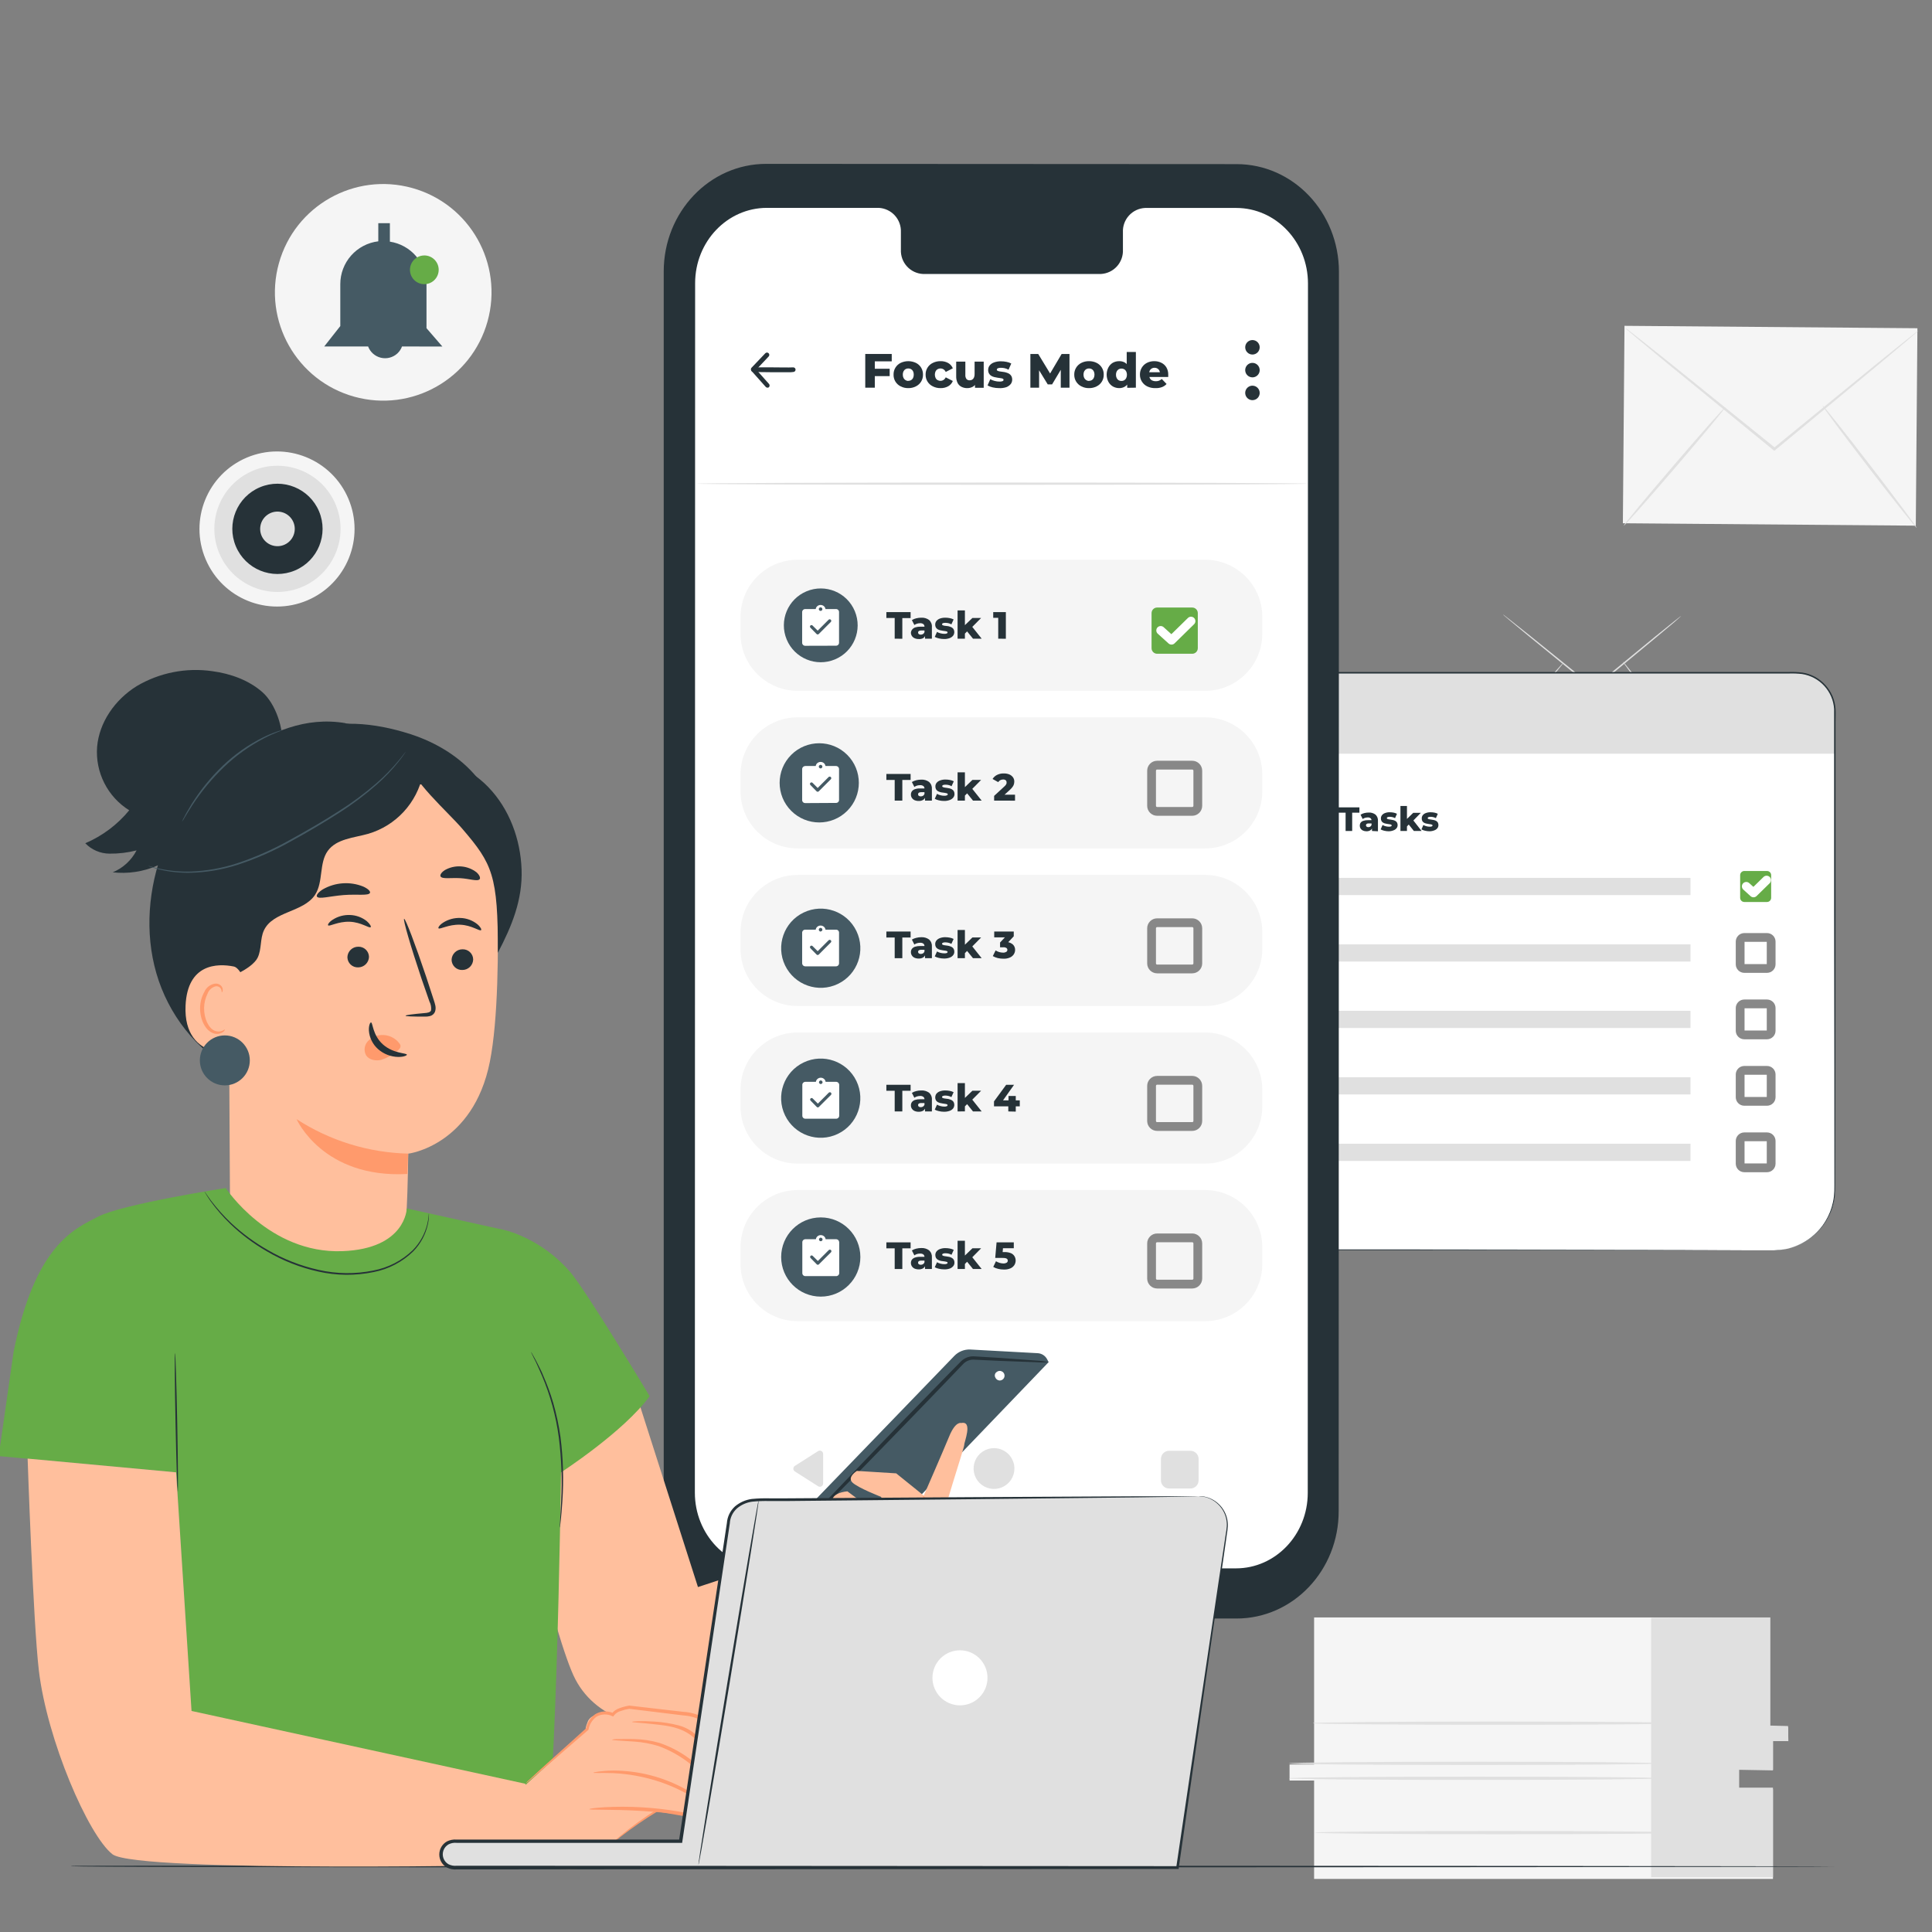 <svg width="220" height="220" viewBox="0 0 220 220" fill="none" xmlns="http://www.w3.org/2000/svg">
<rect x="0" y="0" width="220" height="220" fill="#808080" stroke="none"/>
<g clip-path="url(#clip0_13_2003)">
<path d="M184.984 37.102L184.799 59.584L218.155 59.858L218.34 37.376L184.984 37.102Z" fill="#F5F5F5"/>
<path d="M218.443 37.645C218.35 37.755 218.245 37.854 218.132 37.942C217.894 38.146 217.583 38.413 217.197 38.751C216.348 39.459 215.168 40.453 213.718 41.673L202.139 51.257L202.047 51.335L201.95 51.257L201.716 51.068L189.919 41.425L186.366 38.48L185.409 37.664C185.293 37.575 185.186 37.476 185.09 37.367C185.222 37.437 185.347 37.522 185.461 37.62L186.451 38.387L190.063 41.258L201.932 50.827L202.165 51.016H201.972L213.607 41.503L217.149 38.651L218.117 37.89C218.218 37.799 218.327 37.717 218.443 37.645Z" fill="#E0E0E0"/>
<path d="M184.904 59.858C184.841 59.802 187.374 56.738 190.564 53.019C193.753 49.298 196.386 46.324 196.45 46.38C196.513 46.435 193.983 49.495 190.794 53.215C187.604 56.935 184.967 59.909 184.904 59.858Z" fill="#E0E0E0"/>
<path d="M207.543 46.187C207.606 46.139 210.061 49.217 213.021 53.067C215.98 56.916 218.324 60.076 218.261 60.114C218.198 60.151 215.739 57.087 212.78 53.237C209.82 49.388 207.476 46.239 207.543 46.187Z" fill="#E0E0E0"/>
<path d="M191.442 70.139C191.383 70.204 191.319 70.263 191.249 70.317L190.7 70.81L188.579 72.59L181.532 78.428L181.476 78.476L181.417 78.428L181.276 78.313L174.089 72.446L171.923 70.65L171.34 70.153C171.27 70.1 171.206 70.039 171.147 69.972C171.225 70.015 171.298 70.066 171.366 70.124L171.967 70.595L174.17 72.342L181.391 78.172L181.532 78.287H181.417L188.475 72.49L190.63 70.754L191.223 70.291C191.29 70.231 191.363 70.18 191.442 70.139Z" fill="#E0E0E0"/>
<path d="M171.007 83.668C170.969 83.635 172.512 81.769 174.456 79.503C176.399 77.237 178.005 75.424 178.042 75.457C178.079 75.49 176.536 77.356 174.593 79.622C172.65 81.888 171.044 83.698 171.007 83.668Z" fill="#E0E0E0"/>
<path d="M184.8 75.342C184.841 75.309 186.335 77.197 188.138 79.533C189.94 81.87 191.368 83.802 191.327 83.835C191.287 83.869 189.796 81.981 187.989 79.644C186.183 77.308 184.767 75.372 184.8 75.342Z" fill="#E0E0E0"/>
<path d="M149.64 184.181V200.923H146.844V202.751H149.64V213.955H201.89V203.749H198.022V201.523H201.89V198.185H203.611V196.672H201.567V184.181H149.64Z" fill="#F5F5F5"/>
<path d="M188.015 184.229V213.759H201.89V203.563H198.022V201.527L201.89 201.598V198.263L203.644 198.267L203.611 196.546L201.567 196.494V184.181L188.015 184.229Z" fill="#E0E0E0"/>
<path d="M189.002 202.499C189.002 202.603 179.548 202.684 167.888 202.684C156.227 202.684 146.77 202.603 146.77 202.499C146.77 202.395 156.223 202.313 167.888 202.313C179.552 202.313 189.002 202.38 189.002 202.499Z" fill="#E0E0E0"/>
<path d="M189.002 200.796C189.002 200.9 179.548 200.982 167.888 200.982C156.227 200.982 146.77 200.9 146.77 200.796C146.77 200.693 156.223 200.611 167.888 200.611C179.552 200.611 189.002 200.696 189.002 200.796Z" fill="#E0E0E0"/>
<path d="M191.716 196.22C191.716 196.324 182.259 196.405 170.598 196.405C158.938 196.405 149.48 196.324 149.48 196.22C149.48 196.116 158.934 196.034 170.598 196.034C182.263 196.034 191.716 196.12 191.716 196.22Z" fill="#E0E0E0"/>
<path d="M191.976 208.685C191.976 208.789 182.523 208.871 170.862 208.871C159.202 208.871 149.744 208.789 149.744 208.685C149.744 208.581 159.198 208.5 170.862 208.5C182.526 208.5 191.976 208.592 191.976 208.685Z" fill="#E0E0E0"/>
<path d="M208.911 212.546C208.911 212.602 151.602 212.642 80.927 212.642C10.252 212.642 8.091 212.546 8.091 212.49C8.091 212.435 10.222 212.449 80.927 212.449C151.632 212.449 208.911 212.494 208.911 212.546Z" fill="#263238"/>
<path d="M129.5 76.615H204.496C205.08 76.612 205.658 76.725 206.198 76.946C206.738 77.167 207.228 77.493 207.642 77.905C208.056 78.316 208.384 78.805 208.608 79.344C208.832 79.883 208.947 80.46 208.947 81.044V135.408C208.947 137.255 208.213 139.026 206.907 140.333C205.601 141.639 203.829 142.373 201.982 142.373H131.062C129.215 142.373 127.443 141.639 126.137 140.333C124.831 139.026 124.097 137.255 124.097 135.408V82.027C124.097 80.593 124.666 79.218 125.679 78.203C126.692 77.188 128.067 76.617 129.5 76.615Z" fill="white"/>
<path d="M129.5 76.615H204.496C205.079 76.612 205.658 76.725 206.197 76.946C206.737 77.167 207.228 77.493 207.642 77.905C208.055 78.316 208.383 78.805 208.607 79.344C208.831 79.883 208.946 80.46 208.946 81.044V85.828H124.089V82.027C124.089 80.591 124.659 79.215 125.674 78.2C126.689 77.186 128.065 76.615 129.5 76.615Z" fill="#E0E0E0"/>
<path d="M130.112 81.374C130.113 81.611 130.043 81.843 129.912 82.041C129.78 82.238 129.593 82.392 129.374 82.484C129.155 82.575 128.914 82.599 128.681 82.553C128.449 82.507 128.235 82.392 128.067 82.225C127.899 82.057 127.785 81.843 127.739 81.61C127.693 81.378 127.717 81.136 127.808 80.917C127.899 80.698 128.053 80.511 128.251 80.38C128.449 80.249 128.681 80.179 128.918 80.18C129.234 80.181 129.538 80.307 129.761 80.531C129.985 80.754 130.111 81.057 130.112 81.374Z" fill="white"/>
<path d="M134.077 81.374C134.078 81.611 134.008 81.843 133.877 82.04C133.746 82.238 133.559 82.392 133.34 82.483C133.121 82.575 132.88 82.599 132.648 82.553C132.415 82.507 132.201 82.393 132.033 82.226C131.865 82.059 131.751 81.845 131.704 81.613C131.658 81.38 131.681 81.139 131.772 80.92C131.863 80.701 132.016 80.514 132.213 80.382C132.41 80.25 132.642 80.18 132.879 80.18C133.196 80.18 133.5 80.305 133.725 80.529C133.949 80.753 134.076 81.057 134.077 81.374Z" fill="white"/>
<path d="M138.038 81.374C138.039 81.611 137.969 81.843 137.838 82.041C137.706 82.238 137.519 82.392 137.3 82.484C137.081 82.575 136.84 82.599 136.607 82.553C136.375 82.507 136.161 82.392 135.993 82.225C135.825 82.057 135.711 81.843 135.665 81.61C135.619 81.378 135.643 81.136 135.734 80.917C135.825 80.698 135.979 80.511 136.177 80.38C136.374 80.249 136.607 80.179 136.844 80.18C137.16 80.181 137.463 80.307 137.687 80.531C137.911 80.754 138.037 81.057 138.038 81.374Z" fill="white"/>
<path d="M153.226 94.625V92.541H152.402V91.936H154.798V92.541H153.975V94.625H153.226Z" fill="#263238"/>
<path d="M155.614 94.659C155.469 94.663 155.324 94.633 155.191 94.573C155.084 94.523 154.993 94.443 154.928 94.344C154.868 94.245 154.837 94.132 154.839 94.017C154.837 93.9 154.87 93.785 154.935 93.687C155.011 93.584 155.118 93.509 155.24 93.472C155.409 93.415 155.587 93.388 155.766 93.394H156.256V93.765H155.863C155.777 93.757 155.691 93.777 155.618 93.821C155.595 93.839 155.577 93.863 155.564 93.89C155.552 93.917 155.546 93.947 155.547 93.976C155.546 94.005 155.552 94.035 155.564 94.061C155.576 94.088 155.595 94.111 155.618 94.129C155.675 94.172 155.746 94.193 155.818 94.188C155.894 94.188 155.968 94.167 156.033 94.129C156.101 94.087 156.152 94.022 156.178 93.947L156.278 94.214C156.248 94.347 156.169 94.464 156.055 94.54C155.923 94.621 155.77 94.662 155.614 94.659ZM156.23 94.625V94.255L156.178 94.158V93.446C156.181 93.397 156.174 93.347 156.156 93.301C156.138 93.255 156.11 93.213 156.074 93.179C155.977 93.107 155.857 93.073 155.737 93.083C155.633 93.085 155.531 93.101 155.432 93.131C155.339 93.16 155.251 93.205 155.173 93.264L154.928 92.771C155.059 92.689 155.201 92.627 155.351 92.589C155.512 92.549 155.678 92.527 155.844 92.526C156.126 92.508 156.404 92.591 156.63 92.76C156.731 92.854 156.808 92.97 156.856 93.098C156.904 93.227 156.922 93.365 156.909 93.502V94.659L156.23 94.625Z" fill="#263238"/>
<path d="M158.136 94.659C157.962 94.659 157.789 94.638 157.621 94.596C157.479 94.566 157.342 94.515 157.216 94.444L157.435 93.943C157.541 94.007 157.656 94.054 157.776 94.084C157.897 94.118 158.022 94.136 158.147 94.136C158.234 94.142 158.322 94.13 158.403 94.099C158.424 94.09 158.441 94.076 158.454 94.057C158.466 94.039 158.473 94.017 158.474 93.995C158.474 93.975 158.467 93.955 158.455 93.939C158.443 93.923 158.426 93.912 158.407 93.906C158.352 93.881 158.293 93.866 158.233 93.861L157.991 93.824C157.903 93.812 157.815 93.795 157.728 93.772C157.642 93.755 157.56 93.721 157.487 93.672C157.413 93.629 157.353 93.566 157.313 93.49C157.265 93.402 157.242 93.302 157.246 93.201C157.241 93.068 157.283 92.937 157.365 92.83C157.454 92.719 157.572 92.634 157.706 92.586C157.882 92.519 158.07 92.487 158.258 92.493C158.408 92.493 158.557 92.508 158.704 92.537C158.833 92.562 158.959 92.607 159.074 92.671L158.856 93.164C158.759 93.11 158.655 93.07 158.548 93.046C158.452 93.024 158.353 93.013 158.255 93.012C158.167 93.006 158.08 93.02 157.999 93.053C157.947 93.083 157.921 93.116 157.921 93.157C157.922 93.178 157.928 93.198 157.94 93.215C157.952 93.232 157.968 93.245 157.988 93.253C158.043 93.278 158.102 93.294 158.162 93.301L158.403 93.338C158.492 93.35 158.58 93.366 158.666 93.387C158.751 93.411 158.832 93.446 158.908 93.49C158.981 93.535 159.041 93.597 159.082 93.672C159.13 93.761 159.153 93.861 159.149 93.962C159.148 94.087 159.107 94.208 159.03 94.306C158.94 94.419 158.821 94.504 158.685 94.551C158.51 94.622 158.324 94.658 158.136 94.659Z" fill="#263238"/>
<path d="M159.471 94.625V91.777H160.213V94.625H159.471ZM160.076 94.255V93.383L160.925 92.56H161.789L160.847 93.531L160.476 93.828L160.076 94.255ZM160.999 94.625L160.361 93.824L160.814 93.264L161.882 94.625H160.999Z" fill="#263238"/>
<path d="M162.787 94.659C162.613 94.659 162.44 94.638 162.271 94.596C162.128 94.566 161.991 94.515 161.863 94.444L162.082 93.943C162.19 94.007 162.306 94.054 162.427 94.084C162.548 94.118 162.672 94.136 162.798 94.136C162.885 94.142 162.972 94.13 163.054 94.099C163.074 94.09 163.092 94.076 163.104 94.057C163.117 94.039 163.124 94.017 163.124 93.995C163.124 93.975 163.118 93.955 163.106 93.939C163.094 93.923 163.077 93.912 163.058 93.906C163.001 93.881 162.941 93.866 162.879 93.861L162.642 93.824C162.553 93.812 162.465 93.795 162.379 93.772C162.293 93.755 162.211 93.721 162.138 93.672C162.064 93.628 162.002 93.566 161.96 93.49C161.915 93.401 161.894 93.301 161.897 93.201C161.891 93.068 161.931 92.937 162.012 92.83C162.101 92.718 162.221 92.633 162.357 92.586C162.533 92.519 162.721 92.487 162.909 92.493C163.059 92.493 163.208 92.508 163.354 92.537C163.484 92.562 163.609 92.607 163.725 92.671L163.506 93.164C163.41 93.111 163.306 93.071 163.198 93.046C163.102 93.024 163.004 93.013 162.905 93.012C162.817 93.007 162.728 93.021 162.646 93.053C162.625 93.062 162.608 93.076 162.595 93.095C162.582 93.113 162.574 93.134 162.572 93.157C162.572 93.178 162.579 93.198 162.591 93.215C162.603 93.232 162.619 93.245 162.638 93.253C162.693 93.279 162.752 93.295 162.813 93.301L163.05 93.338C163.139 93.349 163.227 93.365 163.313 93.387C163.399 93.411 163.481 93.445 163.558 93.49C163.631 93.536 163.69 93.598 163.733 93.672C163.778 93.762 163.799 93.861 163.796 93.962C163.797 94.086 163.756 94.207 163.681 94.306C163.591 94.419 163.471 94.504 163.336 94.551C163.161 94.621 162.975 94.658 162.787 94.659Z" fill="#263238"/>
<path d="M148.222 142.376C148.17 142.376 148.126 129.811 148.126 114.316C148.126 98.82 148.17 86.255 148.222 86.255C148.274 86.255 148.319 98.816 148.319 114.316C148.319 129.815 148.274 142.376 148.222 142.376Z" fill="#E0E0E0"/>
<path d="M144.094 94.625H128.918V96.584H144.094V94.625Z" fill="#E0E0E0"/>
<path d="M192.498 99.966H152.217V101.924H192.498V99.966Z" fill="#E0E0E0"/>
<path d="M134.956 100.367H128.918V102.325H134.956V100.367Z" fill="#E0E0E0"/>
<path d="M134.956 105.9H128.918V107.858H134.956V105.9Z" fill="#E0E0E0"/>
<path d="M201.21 99.18H198.629C198.367 99.18 198.154 99.392 198.154 99.655V102.236C198.154 102.498 198.367 102.711 198.629 102.711H201.21C201.473 102.711 201.685 102.498 201.685 102.236V99.655C201.685 99.392 201.473 99.18 201.21 99.18Z" fill="#66AC47"/>
<path d="M198.852 100.93L199.675 101.676L201.166 100.218" stroke="white" stroke-linecap="round" stroke-linejoin="round"/>
<path d="M192.498 107.536H152.217V109.494H192.498V107.536Z" fill="#E0E0E0"/>
<path d="M201.21 106.75H198.629C198.367 106.75 198.154 106.962 198.154 107.224V109.806C198.154 110.068 198.367 110.28 198.629 110.28H201.21C201.473 110.28 201.685 110.068 201.685 109.806V107.224C201.685 106.962 201.473 106.75 201.21 106.75Z" stroke="#888888" stroke-miterlimit="10"/>
<path d="M192.498 115.102H152.217V117.06H192.498V115.102Z" fill="#E0E0E0"/>
<path d="M201.21 114.316H198.629C198.367 114.316 198.154 114.528 198.154 114.79V117.372C198.154 117.634 198.367 117.846 198.629 117.846H201.21C201.473 117.846 201.685 117.634 201.685 117.372V114.79C201.685 114.528 201.473 114.316 201.21 114.316Z" stroke="#888888" stroke-miterlimit="10"/>
<path d="M192.498 122.668H152.217V124.626H192.498V122.668Z" fill="#E0E0E0"/>
<path d="M201.21 121.882H198.629C198.367 121.882 198.154 122.094 198.154 122.356V124.938C198.154 125.2 198.367 125.412 198.629 125.412H201.21C201.473 125.412 201.685 125.2 201.685 124.938V122.356C201.685 122.094 201.473 121.882 201.21 121.882Z" stroke="#888888" stroke-miterlimit="10"/>
<path d="M192.498 130.237H152.217V132.196H192.498V130.237Z" fill="#E0E0E0"/>
<path d="M201.21 129.451H198.629C198.367 129.451 198.154 129.664 198.154 129.926V132.507C198.154 132.769 198.367 132.982 198.629 132.982H201.21C201.473 132.982 201.685 132.769 201.685 132.507V129.926C201.685 129.664 201.473 129.451 201.21 129.451Z" stroke="#888888" stroke-miterlimit="10"/>
<path d="M201.97 142.373H202.16C202.286 142.373 202.475 142.373 202.72 142.336C203.449 142.247 204.16 142.048 204.83 141.746C205.918 141.253 206.86 140.486 207.563 139.521C208.011 138.897 208.353 138.204 208.576 137.47C208.624 137.273 208.676 137.077 208.728 136.873C208.78 136.669 208.795 136.453 208.832 136.242C208.874 135.798 208.891 135.353 208.884 134.907C208.884 127.541 208.884 116.889 208.854 103.727C208.854 97.144 208.854 89.934 208.854 82.194C208.854 81.711 208.854 81.218 208.854 80.74C208.792 79.758 208.396 78.828 207.732 78.103C207.068 77.378 206.176 76.901 205.205 76.753C204.712 76.696 204.216 76.677 203.721 76.693H187.903H131.273C130.023 76.719 128.744 76.564 127.598 77.064C126.446 77.508 125.483 78.338 124.875 79.412C124.578 79.942 124.372 80.519 124.267 81.118C124.188 81.725 124.16 82.338 124.186 82.95V101.079C124.186 110.551 124.186 119.69 124.186 128.394V134.84C124.186 135.103 124.186 135.37 124.186 135.63C124.189 135.891 124.212 136.152 124.256 136.409L124.312 136.78L124.412 137.151C124.472 137.404 124.552 137.651 124.649 137.892C125.02 138.853 125.606 139.716 126.363 140.414C127.107 141.106 127.993 141.628 128.959 141.942C129.196 142.013 129.441 142.072 129.682 142.132C129.923 142.191 130.175 142.217 130.424 142.239C130.917 142.273 131.421 142.276 131.907 142.273H137.808H159.345L190.525 142.306L199 142.324L190.525 142.343L159.345 142.373H137.808H131.922C131.421 142.373 130.921 142.373 130.409 142.343C130.153 142.317 129.905 142.269 129.649 142.232C129.393 142.195 129.152 142.113 128.907 142.039C127.918 141.718 127.011 141.183 126.251 140.474C125.472 139.756 124.87 138.868 124.493 137.878C124.394 137.637 124.312 137.389 124.249 137.136L124.148 136.765L124.085 136.368C124.043 136.106 124.02 135.84 124.015 135.574C123.996 135.304 124.015 135.044 124.015 134.777C124.015 132.656 124.015 130.507 124.015 128.331C124.015 119.627 124.015 110.488 124.015 101.016C124.015 96.281 124.015 91.466 124.015 86.57V82.95C123.988 82.331 124.017 81.71 124.1 81.096C124.209 80.473 124.422 79.874 124.731 79.323C125.36 78.21 126.356 77.351 127.549 76.894C128.14 76.659 128.768 76.534 129.404 76.523C130.034 76.523 130.661 76.523 131.288 76.523H187.918H203.702C204.213 76.505 204.723 76.526 205.23 76.586C205.737 76.664 206.226 76.829 206.677 77.072C207.568 77.566 208.27 78.34 208.676 79.275C208.866 79.737 208.981 80.226 209.017 80.725C209.047 81.225 209.017 81.704 209.017 82.19C209.017 89.93 209.017 97.14 209.017 103.723C209.017 116.886 208.991 127.537 208.984 134.903C208.992 135.351 208.973 135.8 208.928 136.246C208.891 136.461 208.869 136.676 208.821 136.884L208.665 137.488C208.43 138.219 208.078 138.906 207.623 139.524C206.908 140.492 205.954 141.259 204.856 141.75C204.183 142.049 203.467 142.242 202.734 142.321C202.226 142.369 201.97 142.373 201.97 142.373Z" fill="#263238"/>
<path d="M140.791 184.304L87.24 184.269C80.784 184.269 75.579 178.776 75.579 172.007V30.916C75.579 24.142 80.808 18.654 87.255 18.66L140.806 18.689C147.262 18.689 152.467 24.182 152.467 30.951L152.437 172.047C152.462 178.821 147.237 184.309 140.791 184.304Z" fill="#263238"/>
<path d="M140.776 23.68H130.392C129.691 23.714 129.032 24.024 128.559 24.542C128.086 25.061 127.838 25.745 127.869 26.447V28.433C127.885 28.78 127.832 29.127 127.714 29.454C127.596 29.781 127.415 30.082 127.18 30.339C126.946 30.596 126.663 30.804 126.349 30.951C126.034 31.099 125.693 31.183 125.346 31.199H105.108C104.407 31.165 103.748 30.854 103.275 30.334C102.802 29.815 102.555 29.13 102.586 28.428V26.442C102.617 25.74 102.369 25.055 101.896 24.535C101.423 24.016 100.764 23.705 100.063 23.67H87.329C82.815 23.67 79.155 27.509 79.155 32.252L79.125 169.971C79.125 174.714 82.78 178.558 87.294 178.558L140.741 178.592C145.251 178.592 148.911 174.749 148.916 170.006L148.941 32.287C148.941 27.529 145.285 23.685 140.776 23.68Z" fill="white"/>
<path d="M93.731 165.551V168.923C93.731 168.99 93.714 169.056 93.68 169.114C93.647 169.171 93.598 169.219 93.54 169.251C93.481 169.284 93.415 169.3 93.348 169.298C93.281 169.296 93.216 169.277 93.16 169.241L90.508 167.553C90.456 167.519 90.412 167.472 90.383 167.418C90.353 167.363 90.337 167.302 90.337 167.24C90.337 167.177 90.353 167.116 90.383 167.062C90.412 167.007 90.456 166.961 90.508 166.927L93.16 165.238C93.216 165.203 93.281 165.183 93.347 165.181C93.413 165.179 93.479 165.195 93.537 165.227C93.596 165.259 93.644 165.305 93.678 165.363C93.712 165.42 93.731 165.485 93.731 165.551Z" fill="#E0E0E0"/>
<path d="M115.513 167.23C115.512 167.689 115.375 168.138 115.119 168.52C114.863 168.901 114.499 169.198 114.074 169.373C113.65 169.549 113.183 169.594 112.732 169.504C112.281 169.413 111.868 169.192 111.543 168.866C111.219 168.541 110.998 168.127 110.909 167.676C110.819 167.226 110.866 166.759 111.042 166.334C111.218 165.91 111.516 165.547 111.898 165.292C112.28 165.037 112.729 164.901 113.188 164.901C113.805 164.902 114.396 165.148 114.832 165.584C115.268 166.021 115.513 166.613 115.513 167.23Z" fill="#E0E0E0"/>
<path d="M135.556 165.203H133.128C132.615 165.203 132.199 165.619 132.199 166.132V168.571C132.199 169.084 132.615 169.499 133.128 169.499H135.556C136.069 169.499 136.485 169.084 136.485 168.571V166.132C136.485 165.619 136.069 165.203 135.556 165.203Z" fill="#E0E0E0"/>
<path d="M90.026 42.388C89.47 42.388 88.76 42.388 88.04 42.388C87.195 42.388 86.351 42.358 85.765 42.363C85.701 42.355 85.642 42.323 85.599 42.274C85.557 42.225 85.533 42.163 85.533 42.098C85.533 42.033 85.557 41.97 85.599 41.921C85.642 41.873 85.701 41.841 85.765 41.832C86.356 41.832 87.205 41.832 88.054 41.832C88.904 41.832 89.743 41.862 90.329 41.832C90.399 41.832 90.466 41.86 90.515 41.909C90.564 41.958 90.592 42.025 90.592 42.095C90.592 42.165 90.564 42.232 90.515 42.281C90.466 42.331 90.399 42.358 90.329 42.358L90.026 42.388Z" fill="#263238"/>
<path d="M87.394 44.146C87.356 44.147 87.319 44.139 87.284 44.123C87.25 44.108 87.219 44.085 87.195 44.057L85.576 42.239C85.531 42.19 85.505 42.125 85.505 42.058C85.505 41.991 85.531 41.926 85.576 41.877L87.15 40.223C87.175 40.199 87.204 40.179 87.236 40.166C87.268 40.153 87.302 40.146 87.336 40.146C87.371 40.146 87.405 40.153 87.437 40.166C87.469 40.179 87.498 40.199 87.523 40.223C87.548 40.248 87.568 40.277 87.582 40.309C87.595 40.342 87.602 40.377 87.602 40.412C87.602 40.447 87.595 40.482 87.582 40.514C87.568 40.547 87.548 40.576 87.523 40.6L86.117 42.09L87.572 43.724C87.618 43.778 87.641 43.847 87.636 43.918C87.631 43.988 87.6 44.054 87.547 44.102C87.502 44.132 87.448 44.148 87.394 44.146Z" fill="#263238"/>
<path d="M142.618 40.372C143.074 40.372 143.443 40.003 143.443 39.547C143.443 39.092 143.074 38.723 142.618 38.723C142.163 38.723 141.794 39.092 141.794 39.547C141.794 40.003 142.163 40.372 142.618 40.372Z" fill="#263238"/>
<path d="M143.443 42.145C143.443 42.307 143.395 42.466 143.305 42.601C143.215 42.736 143.087 42.842 142.937 42.905C142.787 42.968 142.622 42.985 142.463 42.954C142.303 42.924 142.157 42.847 142.041 42.733C141.925 42.619 141.845 42.474 141.812 42.315C141.778 42.156 141.792 41.99 141.853 41.84C141.913 41.689 142.016 41.559 142.15 41.467C142.283 41.374 142.441 41.323 142.603 41.321C142.713 41.319 142.822 41.338 142.924 41.379C143.025 41.419 143.118 41.48 143.196 41.557C143.274 41.633 143.336 41.725 143.379 41.826C143.421 41.927 143.443 42.035 143.443 42.145Z" fill="#263238"/>
<path d="M143.443 44.742C143.443 44.905 143.395 45.063 143.305 45.199C143.215 45.334 143.087 45.44 142.937 45.502C142.787 45.565 142.622 45.582 142.463 45.552C142.303 45.521 142.157 45.444 142.041 45.33C141.925 45.216 141.845 45.071 141.812 44.912C141.778 44.753 141.792 44.588 141.853 44.437C141.913 44.286 142.016 44.156 142.15 44.064C142.283 43.972 142.441 43.921 142.603 43.918C142.713 43.916 142.822 43.936 142.924 43.976C143.025 44.017 143.118 44.077 143.196 44.154C143.274 44.231 143.336 44.322 143.379 44.423C143.421 44.524 143.443 44.633 143.443 44.742Z" fill="#263238"/>
<path d="M99.616 44.146H98.528V40.307H101.543V41.147H99.616V44.146ZM99.541 41.991H101.309V42.83H99.541V41.991Z" fill="#263238"/>
<path d="M103.425 44.196C103.125 44.202 102.828 44.134 102.561 43.997C102.311 43.875 102.102 43.684 101.958 43.446C101.815 43.208 101.743 42.934 101.751 42.656C101.744 42.38 101.816 42.106 101.96 41.87C102.103 41.633 102.312 41.442 102.561 41.32C102.832 41.193 103.128 41.127 103.427 41.127C103.727 41.127 104.023 41.193 104.294 41.32C104.54 41.44 104.747 41.628 104.89 41.862C105.034 42.101 105.108 42.377 105.103 42.656C105.109 42.938 105.035 43.215 104.89 43.456C104.745 43.688 104.538 43.875 104.294 43.997C104.025 44.134 103.726 44.203 103.425 44.196ZM103.425 43.367C103.538 43.37 103.649 43.342 103.748 43.287C103.844 43.229 103.921 43.144 103.971 43.044C104.027 42.922 104.054 42.79 104.05 42.656C104.055 42.524 104.028 42.393 103.971 42.274C103.921 42.175 103.844 42.092 103.748 42.036C103.649 41.98 103.538 41.953 103.425 41.956C103.315 41.954 103.207 41.981 103.112 42.036C103.016 42.092 102.938 42.175 102.888 42.274C102.828 42.392 102.798 42.524 102.804 42.656C102.799 42.791 102.828 42.924 102.888 43.044C102.938 43.144 103.016 43.229 103.112 43.287C103.206 43.346 103.314 43.379 103.425 43.381V43.367Z" fill="#263238"/>
<path d="M107.105 44.196C106.8 44.202 106.498 44.134 106.226 43.997C105.973 43.877 105.761 43.687 105.615 43.449C105.469 43.211 105.394 42.936 105.401 42.656C105.395 42.378 105.47 42.104 105.616 41.867C105.763 41.63 105.974 41.44 106.226 41.321C106.499 41.188 106.801 41.121 107.105 41.127C107.41 41.118 107.712 41.192 107.979 41.34C108.216 41.476 108.399 41.688 108.5 41.941L107.691 42.353C107.635 42.23 107.546 42.125 107.433 42.05C107.333 41.987 107.218 41.954 107.1 41.956C106.986 41.954 106.873 41.981 106.772 42.036C106.672 42.09 106.591 42.173 106.539 42.274C106.483 42.395 106.454 42.526 106.454 42.659C106.454 42.792 106.483 42.923 106.539 43.044C106.589 43.147 106.671 43.232 106.772 43.287C106.873 43.341 106.986 43.369 107.1 43.367C107.218 43.368 107.333 43.336 107.433 43.272C107.546 43.198 107.635 43.093 107.691 42.969L108.5 43.382C108.399 43.635 108.216 43.847 107.979 43.982C107.712 44.131 107.41 44.204 107.105 44.196Z" fill="#263238"/>
<path d="M110.144 44.196C109.919 44.201 109.696 44.152 109.494 44.052C109.298 43.956 109.139 43.799 109.042 43.605C108.928 43.365 108.873 43.101 108.883 42.835V41.176H109.926V42.666C109.909 42.842 109.954 43.018 110.055 43.163C110.101 43.212 110.158 43.25 110.22 43.275C110.283 43.3 110.35 43.31 110.417 43.307C110.515 43.31 110.611 43.286 110.696 43.237C110.786 43.185 110.857 43.105 110.899 43.009C110.958 42.883 110.985 42.745 110.979 42.607V41.176H112.017V44.156H111.023V43.307L111.212 43.545C111.123 43.755 110.968 43.929 110.77 44.042C110.578 44.145 110.363 44.198 110.144 44.196Z" fill="#263238"/>
<path d="M113.77 44.196C113.521 44.196 113.272 44.167 113.03 44.111C112.827 44.066 112.633 43.991 112.454 43.888L112.766 43.178C112.921 43.268 113.089 43.335 113.263 43.377C113.441 43.425 113.625 43.45 113.809 43.451C113.934 43.459 114.06 43.44 114.177 43.396C114.206 43.384 114.231 43.363 114.249 43.337C114.266 43.31 114.276 43.279 114.276 43.247C114.276 43.219 114.267 43.191 114.25 43.167C114.233 43.144 114.209 43.127 114.182 43.118C114.101 43.087 114.015 43.067 113.929 43.059L113.586 43.009L113.208 42.934C113.088 42.903 112.973 42.855 112.866 42.791C112.76 42.727 112.674 42.636 112.617 42.527C112.55 42.401 112.517 42.258 112.523 42.115C112.523 41.935 112.582 41.761 112.692 41.618C112.822 41.459 112.994 41.338 113.189 41.271C113.442 41.18 113.709 41.136 113.978 41.142C114.192 41.141 114.405 41.163 114.614 41.206C114.804 41.239 114.987 41.303 115.155 41.395L114.842 42.1C114.704 42.021 114.555 41.962 114.4 41.926C114.263 41.897 114.123 41.882 113.983 41.882C113.858 41.873 113.732 41.893 113.616 41.941C113.586 41.954 113.56 41.974 113.54 42.001C113.521 42.027 113.509 42.058 113.506 42.09C113.507 42.119 113.517 42.148 113.534 42.171C113.55 42.195 113.574 42.214 113.601 42.224C113.68 42.26 113.763 42.283 113.849 42.294L114.192 42.343C114.316 42.343 114.445 42.388 114.569 42.418C114.691 42.452 114.807 42.5 114.917 42.562C115.019 42.627 115.104 42.716 115.165 42.82C115.231 42.949 115.264 43.093 115.26 43.237C115.26 43.417 115.201 43.592 115.091 43.734C114.958 43.892 114.787 44.014 114.594 44.087C114.328 44.174 114.049 44.211 113.77 44.196Z" fill="#263238"/>
<path d="M117.331 44.146V40.307H118.224L119.814 42.92H119.347L120.891 40.307H121.785V44.146H120.792V41.827H120.961L119.804 43.769H119.307L118.115 41.827H118.324V44.146H117.331Z" fill="#263238"/>
<path d="M124.005 44.196C123.705 44.203 123.408 44.134 123.141 43.997C122.892 43.874 122.683 43.683 122.538 43.446C122.394 43.208 122.321 42.934 122.327 42.656C122.322 42.379 122.395 42.107 122.54 41.87C122.684 41.633 122.892 41.443 123.141 41.32C123.409 41.187 123.706 41.121 124.005 41.127C124.306 41.121 124.604 41.187 124.874 41.32C125.123 41.442 125.331 41.633 125.475 41.87C125.618 42.106 125.691 42.38 125.684 42.656C125.692 42.934 125.62 43.208 125.476 43.446C125.333 43.684 125.124 43.875 124.874 43.997C124.605 44.134 124.307 44.203 124.005 44.196ZM124.005 43.367C124.118 43.369 124.229 43.342 124.328 43.287C124.421 43.227 124.497 43.143 124.546 43.044C124.604 42.923 124.633 42.79 124.631 42.656C124.634 42.524 124.605 42.393 124.546 42.274C124.497 42.176 124.421 42.094 124.328 42.036C124.229 41.981 124.118 41.953 124.005 41.956C123.895 41.954 123.787 41.981 123.692 42.036C123.596 42.093 123.517 42.175 123.464 42.274C123.405 42.393 123.376 42.524 123.379 42.656C123.377 42.79 123.406 42.923 123.464 43.044C123.517 43.144 123.596 43.228 123.692 43.287C123.786 43.347 123.894 43.38 124.005 43.381V43.367Z" fill="#263238"/>
<path d="M127.461 44.196C127.203 44.198 126.948 44.133 126.721 44.007C126.508 43.879 126.333 43.695 126.215 43.476C126.084 43.223 126.016 42.943 126.016 42.659C126.016 42.374 126.084 42.094 126.215 41.842C126.33 41.624 126.502 41.44 126.712 41.31C126.938 41.186 127.193 41.123 127.452 41.127C127.679 41.12 127.905 41.177 128.102 41.291C128.285 41.41 128.425 41.584 128.504 41.787C128.602 42.063 128.648 42.354 128.638 42.646C128.647 42.941 128.604 43.236 128.509 43.516C128.435 43.72 128.295 43.895 128.112 44.012C127.917 44.133 127.691 44.197 127.461 44.196ZM127.705 43.381C127.814 43.384 127.923 43.356 128.018 43.302C128.114 43.244 128.191 43.159 128.241 43.059C128.299 42.938 128.328 42.805 128.326 42.671C128.329 42.539 128.3 42.408 128.241 42.289C128.191 42.19 128.114 42.107 128.018 42.05C127.923 41.996 127.814 41.968 127.705 41.971C127.592 41.968 127.48 41.995 127.382 42.05C127.288 42.107 127.212 42.19 127.163 42.289C127.103 42.407 127.074 42.539 127.079 42.671C127.074 42.805 127.103 42.939 127.163 43.059C127.212 43.159 127.287 43.243 127.382 43.302C127.48 43.357 127.592 43.385 127.705 43.381ZM128.355 44.161V42.671L128.301 41.678V40.079H129.344V44.146L128.355 44.161Z" fill="#263238"/>
<path d="M131.549 44.196C131.231 44.204 130.916 44.136 130.63 43.997C130.381 43.873 130.171 43.682 130.024 43.446C129.877 43.209 129.801 42.935 129.805 42.656C129.801 42.377 129.875 42.101 130.019 41.862C130.159 41.631 130.36 41.444 130.6 41.32C130.86 41.189 131.148 41.123 131.439 41.127C131.716 41.123 131.99 41.184 132.239 41.306C132.477 41.42 132.678 41.601 132.815 41.827C132.964 42.081 133.038 42.372 133.028 42.666C133.031 42.709 133.031 42.752 133.028 42.795C133.028 42.84 133.028 42.885 133.028 42.925H130.684V42.388H132.482L132.09 42.537C132.098 42.417 132.072 42.296 132.015 42.19C131.965 42.094 131.89 42.015 131.797 41.961C131.698 41.902 131.584 41.873 131.469 41.877C131.355 41.872 131.243 41.901 131.146 41.961C131.052 42.014 130.976 42.093 130.928 42.19C130.874 42.301 130.847 42.423 130.848 42.547V42.706C130.847 42.838 130.88 42.968 130.943 43.083C131.002 43.189 131.092 43.274 131.201 43.327C131.329 43.385 131.468 43.414 131.608 43.411C131.737 43.414 131.865 43.392 131.986 43.347C132.099 43.3 132.203 43.235 132.293 43.153L132.84 43.724C132.696 43.885 132.516 44.008 132.313 44.082C132.069 44.17 131.809 44.209 131.549 44.196Z" fill="#263238"/>
<path d="M148.921 55.077C148.921 55.151 133.346 55.206 114.157 55.206C94.967 55.206 79.393 55.151 79.393 55.077C79.393 55.002 94.962 54.948 114.157 54.948C133.351 54.948 148.921 55.007 148.921 55.077Z" fill="#E0E0E0"/>
<path d="M137.225 63.738H90.84C87.242 63.738 84.325 66.655 84.325 70.254V72.151C84.325 75.749 87.242 78.667 90.84 78.667H137.225C140.824 78.667 143.741 75.749 143.741 72.151V70.254C143.741 66.655 140.824 63.738 137.225 63.738Z" fill="#F5F5F5"/>
<path d="M101.88 72.727V70.373H100.932V69.703H103.693V70.383H102.749V72.737L101.88 72.727Z" fill="#263238"/>
<path d="M104.626 72.767C104.455 72.773 104.285 72.739 104.13 72.667C104.008 72.612 103.904 72.522 103.832 72.409C103.762 72.299 103.726 72.172 103.728 72.042C103.738 71.913 103.786 71.79 103.867 71.689C103.957 71.577 104.078 71.493 104.214 71.446C104.409 71.384 104.612 71.356 104.815 71.361H105.357V71.793H104.905C104.806 71.784 104.706 71.806 104.621 71.858C104.595 71.878 104.575 71.905 104.561 71.935C104.547 71.965 104.54 71.999 104.542 72.032C104.541 72.065 104.548 72.099 104.562 72.129C104.577 72.16 104.599 72.186 104.626 72.206C104.693 72.253 104.774 72.276 104.855 72.27C104.942 72.269 105.028 72.245 105.103 72.201C105.179 72.153 105.237 72.081 105.267 71.997L105.381 72.3C105.346 72.451 105.253 72.582 105.123 72.667C104.97 72.746 104.798 72.781 104.626 72.767ZM105.332 72.727V72.29L105.272 72.181V71.371C105.276 71.316 105.267 71.26 105.246 71.209C105.226 71.157 105.194 71.111 105.153 71.073C105.041 70.993 104.903 70.954 104.766 70.964C104.648 70.966 104.531 70.984 104.418 71.019C104.312 71.053 104.211 71.103 104.12 71.168L103.837 70.611C103.99 70.516 104.158 70.447 104.333 70.408C104.519 70.363 104.709 70.339 104.9 70.338C105.221 70.316 105.54 70.41 105.799 70.601C105.911 70.704 105.998 70.832 106.053 70.974C106.108 71.116 106.13 71.269 106.116 71.421V72.727H105.332Z" fill="#263238"/>
<path d="M107.502 72.767C107.303 72.766 107.105 72.743 106.911 72.697C106.748 72.661 106.591 72.602 106.444 72.523L106.698 71.957C106.82 72.03 106.952 72.083 107.09 72.116C107.232 72.155 107.379 72.175 107.527 72.176C107.627 72.183 107.727 72.168 107.82 72.131C107.843 72.122 107.864 72.106 107.879 72.086C107.893 72.066 107.902 72.042 107.904 72.017C107.904 71.993 107.896 71.97 107.882 71.951C107.868 71.933 107.848 71.919 107.825 71.913C107.76 71.887 107.691 71.871 107.621 71.863L107.348 71.823L107.045 71.764C106.949 71.742 106.857 71.705 106.772 71.654C106.687 71.605 106.616 71.532 106.568 71.446C106.515 71.345 106.489 71.232 106.494 71.118C106.493 70.973 106.54 70.831 106.628 70.716C106.734 70.59 106.871 70.494 107.025 70.438C107.228 70.367 107.442 70.333 107.656 70.338C107.823 70.338 107.989 70.355 108.153 70.388C108.305 70.416 108.452 70.466 108.59 70.537L108.336 71.098C108.227 71.033 108.108 70.986 107.984 70.959C107.875 70.936 107.763 70.924 107.651 70.924C107.55 70.918 107.448 70.933 107.353 70.969C107.33 70.98 107.31 70.997 107.295 71.017C107.281 71.038 107.271 71.063 107.269 71.088C107.269 71.111 107.277 71.133 107.29 71.152C107.303 71.17 107.322 71.184 107.343 71.192C107.406 71.222 107.473 71.242 107.542 71.252L107.82 71.287C107.919 71.287 108.019 71.307 108.118 71.346C108.216 71.37 108.31 71.409 108.396 71.461C108.479 71.51 108.547 71.58 108.595 71.664C108.652 71.778 108.677 71.906 108.667 72.033C108.656 72.16 108.611 72.282 108.535 72.384C108.432 72.51 108.296 72.606 108.143 72.662C107.938 72.737 107.72 72.772 107.502 72.767Z" fill="#263238"/>
<path d="M109.042 72.727V69.509H109.876V72.727H109.042ZM109.737 72.29L109.762 71.297L110.73 70.368H111.723L110.641 71.461L110.219 71.803L109.737 72.29ZM110.795 72.727L110.065 71.823L110.561 71.192L111.783 72.727H110.795Z" fill="#263238"/>
<path d="M113.67 72.727V70.001L114.043 70.353H113.099V69.703H114.539V72.737L113.67 72.727Z" fill="#263238"/>
<path d="M95.077 75.087C97.219 74.195 98.232 71.735 97.339 69.593C96.447 67.451 93.987 66.438 91.845 67.331C89.703 68.223 88.69 70.683 89.583 72.825C90.475 74.967 92.935 75.98 95.077 75.087Z" fill="#455A64"/>
<path d="M135.76 69.181H131.767C131.416 69.181 131.131 69.466 131.131 69.817V73.81C131.131 74.161 131.416 74.445 131.767 74.445H135.76C136.111 74.445 136.396 74.161 136.396 73.81V69.817C136.396 69.466 136.111 69.181 135.76 69.181Z" fill="#66AC47"/>
<path d="M132.169 71.788L133.401 72.901L135.621 70.726" stroke="white" stroke-linecap="round" stroke-linejoin="round"/>
<path d="M137.225 81.681H90.84C87.242 81.681 84.325 84.598 84.325 88.197V90.094C84.325 93.692 87.242 96.61 90.84 96.61H137.225C140.824 96.61 143.741 93.692 143.741 90.094V88.197C143.741 84.598 140.824 81.681 137.225 81.681Z" fill="#F5F5F5"/>
<path d="M101.88 91.167V88.813H100.932V88.132H103.693V88.813H102.749V91.167H101.88Z" fill="#263238"/>
<path d="M104.627 91.206C104.456 91.211 104.287 91.179 104.13 91.112C104.009 91.053 103.905 90.962 103.832 90.849C103.763 90.739 103.727 90.611 103.728 90.481C103.724 90.349 103.762 90.218 103.837 90.109C103.925 89.994 104.047 89.909 104.185 89.865C104.378 89.802 104.582 89.773 104.786 89.781H105.357V90.208H104.905C104.806 90.198 104.707 90.221 104.622 90.273C104.596 90.293 104.575 90.32 104.561 90.35C104.547 90.38 104.541 90.413 104.542 90.447C104.54 90.48 104.547 90.514 104.562 90.544C104.577 90.575 104.599 90.601 104.627 90.62C104.693 90.668 104.774 90.691 104.855 90.685C104.942 90.686 105.028 90.663 105.104 90.62C105.18 90.571 105.238 90.498 105.267 90.412L105.382 90.715C105.346 90.866 105.253 90.997 105.123 91.082C104.973 91.17 104.801 91.213 104.627 91.206ZM105.332 91.167V90.73L105.272 90.62V89.816C105.276 89.76 105.268 89.703 105.247 89.651C105.226 89.598 105.194 89.551 105.153 89.513C105.04 89.434 104.903 89.397 104.766 89.409C104.648 89.408 104.531 89.425 104.418 89.458C104.311 89.492 104.21 89.544 104.12 89.612L103.837 89.051C103.991 88.958 104.159 88.889 104.334 88.847C104.519 88.802 104.709 88.779 104.9 88.778C105.221 88.759 105.539 88.852 105.799 89.041C105.911 89.144 105.998 89.272 106.053 89.414C106.108 89.556 106.13 89.709 106.117 89.861V91.167H105.332Z" fill="#263238"/>
<path d="M107.502 91.206C107.303 91.206 107.105 91.183 106.911 91.137C106.748 91.1 106.591 91.042 106.444 90.963L106.698 90.397C106.82 90.469 106.952 90.523 107.09 90.556C107.232 90.595 107.379 90.615 107.527 90.615C107.634 90.623 107.742 90.604 107.84 90.561C107.864 90.553 107.885 90.537 107.9 90.517C107.915 90.496 107.924 90.472 107.924 90.447C107.924 90.397 107.894 90.367 107.845 90.342C107.779 90.319 107.71 90.303 107.641 90.293L107.368 90.253C107.269 90.253 107.169 90.223 107.065 90.198C106.969 90.175 106.877 90.136 106.792 90.084C106.706 90.034 106.636 89.962 106.588 89.876C106.535 89.775 106.509 89.662 106.514 89.548C106.513 89.403 106.56 89.261 106.648 89.145C106.753 89.019 106.89 88.925 107.045 88.872C107.247 88.797 107.461 88.762 107.676 88.768C107.843 88.768 108.009 88.784 108.173 88.818C108.325 88.845 108.472 88.895 108.61 88.967L108.356 89.528C108.247 89.462 108.128 89.415 108.004 89.389C107.894 89.365 107.783 89.354 107.671 89.354C107.57 89.348 107.468 89.363 107.373 89.399C107.35 89.41 107.33 89.426 107.315 89.447C107.3 89.468 107.291 89.492 107.289 89.518C107.289 89.541 107.297 89.563 107.31 89.582C107.323 89.6 107.342 89.614 107.363 89.622C107.426 89.651 107.493 89.671 107.562 89.682L107.84 89.722C107.94 89.733 108.04 89.751 108.138 89.776C108.236 89.801 108.33 89.842 108.416 89.895C108.5 89.944 108.569 90.014 108.615 90.099C108.668 90.198 108.693 90.309 108.689 90.422C108.69 90.564 108.643 90.702 108.555 90.814C108.451 90.94 108.316 91.036 108.163 91.092C107.952 91.172 107.728 91.211 107.502 91.206Z" fill="#263238"/>
<path d="M109.042 91.167V87.949H109.876V91.167H109.042ZM109.737 90.735L109.762 89.741L110.73 88.808H111.723L110.641 89.905L110.219 90.243L109.737 90.735ZM110.795 91.167L110.065 90.263L110.561 89.632L111.783 91.167H110.795Z" fill="#263238"/>
<path d="M113.203 91.167V90.63L114.355 89.567C114.424 89.508 114.485 89.442 114.539 89.369C114.573 89.32 114.599 89.266 114.619 89.21C114.623 89.165 114.623 89.121 114.619 89.076C114.621 89.033 114.613 88.99 114.595 88.95C114.578 88.91 114.552 88.875 114.519 88.847C114.433 88.785 114.327 88.755 114.221 88.763C114.113 88.763 114.005 88.788 113.908 88.838C113.811 88.89 113.729 88.967 113.67 89.061L113.024 88.703C113.146 88.509 113.317 88.351 113.521 88.246C113.762 88.124 114.03 88.064 114.301 88.073C114.514 88.067 114.727 88.105 114.926 88.182C115.092 88.25 115.236 88.362 115.344 88.505C115.449 88.648 115.503 88.823 115.498 89.001C115.496 89.1 115.483 89.199 115.458 89.294C115.426 89.406 115.374 89.51 115.304 89.602C115.208 89.733 115.098 89.853 114.976 89.96L114.057 90.794L113.913 90.491H115.582V91.172L113.203 91.167Z" fill="#263238"/>
<path d="M135.76 87.129H131.767C131.416 87.129 131.131 87.414 131.131 87.765V91.758C131.131 92.109 131.416 92.393 131.767 92.393H135.76C136.111 92.393 136.396 92.109 136.396 91.758V87.765C136.396 87.414 136.111 87.129 135.76 87.129Z" stroke="#888888" stroke-miterlimit="10"/>
<path d="M137.225 99.629H90.84C87.242 99.629 84.325 102.546 84.325 106.145V108.042C84.325 111.641 87.242 114.558 90.84 114.558H137.225C140.824 114.558 143.741 111.641 143.741 108.042V106.145C143.741 102.546 140.824 99.629 137.225 99.629Z" fill="#F5F5F5"/>
<path d="M101.88 109.11V106.756H100.932V106.075H103.693V106.756H102.749V109.11H101.88Z" fill="#263238"/>
<path d="M104.627 109.149C104.456 109.157 104.286 109.124 104.13 109.055C104.007 108.998 103.904 108.907 103.832 108.792C103.762 108.682 103.726 108.555 103.728 108.424C103.724 108.292 103.762 108.161 103.837 108.052C103.927 107.938 104.047 107.854 104.185 107.809C104.379 107.747 104.582 107.719 104.786 107.724H105.357V108.151H104.905C104.806 108.144 104.708 108.167 104.622 108.216C104.596 108.237 104.575 108.263 104.562 108.293C104.548 108.324 104.541 108.356 104.542 108.39C104.54 108.423 104.547 108.457 104.562 108.488C104.577 108.518 104.599 108.544 104.627 108.563C104.693 108.611 104.774 108.634 104.855 108.628C104.942 108.629 105.028 108.606 105.104 108.563C105.181 108.515 105.239 108.442 105.267 108.355L105.382 108.658C105.347 108.81 105.254 108.942 105.123 109.025C104.974 109.115 104.801 109.158 104.627 109.149ZM105.332 109.11V108.673L105.272 108.563V107.759C105.276 107.703 105.267 107.647 105.246 107.594C105.226 107.542 105.194 107.495 105.153 107.456C105.04 107.377 104.903 107.34 104.766 107.352C104.648 107.353 104.531 107.372 104.418 107.406C104.31 107.437 104.209 107.487 104.12 107.555L103.837 106.994C103.99 106.901 104.158 106.834 104.334 106.795C104.518 106.746 104.709 106.721 104.9 106.721C105.221 106.702 105.539 106.795 105.799 106.984C105.911 107.087 105.998 107.215 106.053 107.357C106.108 107.499 106.13 107.652 106.117 107.804V109.11H105.332Z" fill="#263238"/>
<path d="M107.502 109.149C107.303 109.149 107.105 109.126 106.911 109.08C106.748 109.046 106.59 108.987 106.444 108.906L106.698 108.345C106.821 108.415 106.953 108.469 107.09 108.504C107.233 108.539 107.38 108.557 107.527 108.558C107.626 108.564 107.726 108.551 107.82 108.519C107.844 108.509 107.864 108.492 107.879 108.471C107.894 108.45 107.903 108.425 107.904 108.4C107.903 108.377 107.895 108.355 107.881 108.337C107.866 108.319 107.847 108.306 107.825 108.3C107.76 108.273 107.691 108.256 107.621 108.251L107.348 108.211L107.045 108.151C106.949 108.128 106.857 108.089 106.772 108.037C106.688 107.988 106.618 107.918 106.568 107.833C106.516 107.731 106.49 107.616 106.494 107.501C106.492 107.357 106.539 107.217 106.628 107.103C106.732 106.976 106.87 106.88 107.025 106.825C107.227 106.75 107.441 106.715 107.656 106.721C107.823 106.723 107.989 106.74 108.153 106.771C108.305 106.798 108.452 106.848 108.59 106.92L108.336 107.481C108.226 107.419 108.107 107.374 107.984 107.347C107.875 107.322 107.763 107.309 107.651 107.307C107.549 107.299 107.447 107.316 107.353 107.357C107.33 107.366 107.31 107.381 107.295 107.402C107.28 107.422 107.271 107.446 107.269 107.471C107.268 107.495 107.275 107.518 107.289 107.537C107.302 107.557 107.321 107.572 107.343 107.58C107.407 107.607 107.473 107.626 107.542 107.635L107.82 107.674C107.921 107.685 108.021 107.705 108.118 107.734C108.216 107.758 108.31 107.796 108.396 107.848C108.479 107.898 108.547 107.968 108.595 108.052C108.648 108.153 108.674 108.266 108.669 108.38C108.67 108.52 108.623 108.657 108.535 108.767C108.433 108.895 108.297 108.991 108.143 109.045C107.938 109.119 107.72 109.155 107.502 109.149Z" fill="#263238"/>
<path d="M109.042 109.11V105.897H109.876V109.11H109.042ZM109.737 108.678L109.762 107.684L110.73 106.751H111.723L110.641 107.848L110.219 108.186L109.737 108.678ZM110.795 109.11L110.065 108.211L110.561 107.575L111.783 109.11H110.795Z" fill="#263238"/>
<path d="M114.251 109.169C114.035 109.169 113.82 109.144 113.61 109.095C113.415 109.047 113.228 108.972 113.054 108.871L113.372 108.226C113.5 108.308 113.638 108.372 113.784 108.414C113.928 108.455 114.077 108.477 114.226 108.479C114.349 108.485 114.472 108.456 114.579 108.395C114.617 108.372 114.649 108.341 114.673 108.303C114.696 108.265 114.709 108.222 114.712 108.178C114.714 108.134 114.705 108.089 114.687 108.049C114.668 108.009 114.639 107.974 114.604 107.948C114.494 107.885 114.367 107.857 114.241 107.868H113.879V107.327L114.703 106.443L114.787 106.741H113.213V106.075H115.438V106.617L114.614 107.496L114.187 107.257H114.42C114.732 107.235 115.042 107.325 115.294 107.511C115.39 107.589 115.466 107.689 115.518 107.802C115.569 107.914 115.595 108.037 115.592 108.161C115.592 108.337 115.542 108.509 115.448 108.658C115.342 108.822 115.19 108.952 115.011 109.03C114.772 109.135 114.512 109.182 114.251 109.169Z" fill="#263238"/>
<path d="M135.76 105.072H131.767C131.416 105.072 131.131 105.357 131.131 105.708V109.701C131.131 110.052 131.416 110.336 131.767 110.336H135.76C136.111 110.336 136.396 110.052 136.396 109.701V105.708C136.396 105.357 136.111 105.072 135.76 105.072Z" stroke="#888888" stroke-miterlimit="10"/>
<path d="M137.225 117.572H90.84C87.242 117.572 84.325 120.489 84.325 124.088V125.985C84.325 129.584 87.242 132.501 90.84 132.501H137.225C140.824 132.501 143.741 129.584 143.741 125.985V124.088C143.741 120.489 140.824 117.572 137.225 117.572Z" fill="#F5F5F5"/>
<path d="M101.88 126.561V124.207H100.932V123.527H103.693V124.207H102.749V126.561H101.88Z" fill="#263238"/>
<path d="M104.627 126.596C104.456 126.603 104.286 126.571 104.13 126.502C104.009 126.445 103.906 126.355 103.832 126.243C103.763 126.133 103.727 126.006 103.728 125.876C103.724 125.742 103.762 125.609 103.837 125.498C103.928 125.386 104.048 125.302 104.185 125.255C104.379 125.194 104.582 125.165 104.786 125.171H105.357V125.603H104.905C104.806 125.593 104.707 125.615 104.622 125.667C104.595 125.687 104.574 125.714 104.56 125.744C104.547 125.775 104.54 125.808 104.542 125.841C104.541 125.875 104.548 125.908 104.563 125.939C104.577 125.969 104.599 125.995 104.627 126.015C104.694 126.06 104.774 126.083 104.855 126.079C104.943 126.079 105.028 126.055 105.104 126.01C105.18 125.962 105.237 125.891 105.267 125.806L105.382 126.109C105.344 126.26 105.252 126.391 105.123 126.477C104.972 126.562 104.8 126.604 104.627 126.596ZM105.332 126.561V126.119L105.272 126.015V125.205C105.276 125.15 105.267 125.094 105.247 125.043C105.226 124.991 105.194 124.945 105.153 124.907C105.042 124.825 104.904 124.786 104.766 124.798C104.648 124.8 104.531 124.818 104.418 124.853C104.31 124.883 104.209 124.934 104.12 125.002L103.837 124.446C103.99 124.35 104.158 124.282 104.334 124.242C104.519 124.194 104.709 124.171 104.9 124.172C105.22 124.152 105.538 124.243 105.799 124.431C105.912 124.534 105.999 124.663 106.054 124.806C106.11 124.949 106.131 125.102 106.117 125.255V126.561H105.332Z" fill="#263238"/>
<path d="M107.502 126.596C107.303 126.598 107.104 126.574 106.911 126.526C106.748 126.493 106.591 126.437 106.444 126.357L106.698 125.791C106.821 125.862 106.953 125.915 107.09 125.95C107.232 125.989 107.379 126.009 107.527 126.01C107.627 126.017 107.727 126.002 107.82 125.965C107.844 125.955 107.864 125.939 107.879 125.918C107.894 125.897 107.903 125.872 107.904 125.846C107.903 125.823 107.895 125.801 107.881 125.784C107.866 125.766 107.847 125.753 107.825 125.747C107.76 125.721 107.691 125.705 107.621 125.697L107.348 125.657L107.045 125.598C106.949 125.576 106.857 125.539 106.772 125.488C106.688 125.437 106.618 125.365 106.568 125.28C106.511 125.164 106.486 125.035 106.496 124.906C106.507 124.778 106.552 124.654 106.628 124.55C106.732 124.422 106.87 124.326 107.025 124.272C107.228 124.201 107.442 124.167 107.656 124.172C107.823 124.172 107.989 124.189 108.153 124.222C108.306 124.245 108.454 124.295 108.59 124.371L108.336 124.927C108.226 124.865 108.107 124.82 107.984 124.793C107.875 124.768 107.763 124.755 107.651 124.753C107.549 124.748 107.448 124.765 107.353 124.803C107.329 124.813 107.309 124.83 107.294 124.851C107.279 124.872 107.27 124.897 107.269 124.922C107.269 124.945 107.277 124.967 107.29 124.986C107.303 125.004 107.322 125.019 107.343 125.027C107.406 125.056 107.473 125.075 107.542 125.081L107.82 125.121C107.919 125.121 108.019 125.141 108.118 125.181C108.216 125.204 108.31 125.243 108.396 125.295C108.479 125.344 108.547 125.414 108.595 125.498C108.652 125.612 108.677 125.74 108.667 125.867C108.656 125.994 108.611 126.116 108.535 126.218C108.432 126.344 108.297 126.439 108.143 126.492C107.938 126.566 107.72 126.601 107.502 126.596Z" fill="#263238"/>
<path d="M109.042 126.561V123.338H109.876V126.556L109.042 126.561ZM109.737 126.124L109.762 125.131L110.73 124.202H111.723L110.641 125.295L110.219 125.632L109.737 126.124ZM110.795 126.561L110.065 125.657L110.561 125.027L111.783 126.561H110.795Z" fill="#263238"/>
<path d="M113.188 125.98V125.419L114.574 123.527H115.473L114.132 125.419L113.72 125.3H116.124V125.98H113.188ZM114.817 126.561V125.98L114.842 125.3V124.803H115.667V126.581L114.817 126.561Z" fill="#263238"/>
<path d="M95.413 129.115C97.657 128.035 98.601 125.341 97.522 123.096C96.442 120.852 93.747 119.908 91.503 120.988C89.259 122.067 88.315 124.762 89.394 127.006C90.474 129.25 93.168 130.194 95.413 129.115Z" fill="#455A64"/>
<path d="M95.416 112.04C97.66 110.961 98.604 108.266 97.524 106.022C96.445 103.777 93.75 102.833 91.506 103.913C89.262 104.993 88.318 107.687 89.397 109.931C90.477 112.176 93.171 113.12 95.416 112.04Z" fill="#455A64"/>
<path d="M96.476 92.333C98.237 90.572 98.237 87.717 96.476 85.956C94.715 84.195 91.86 84.195 90.099 85.956C88.338 87.717 88.338 90.572 90.099 92.333C91.86 94.094 94.715 94.094 96.476 92.333Z" fill="#455A64"/>
<path d="M135.76 123.015H131.767C131.416 123.015 131.131 123.3 131.131 123.651V127.644C131.131 127.995 131.416 128.279 131.767 128.279H135.76C136.111 128.279 136.396 127.995 136.396 127.644V123.651C136.396 123.3 136.111 123.015 135.76 123.015Z" stroke="#888888" stroke-miterlimit="10"/>
<path d="M137.225 135.515H90.84C87.242 135.515 84.325 138.432 84.325 142.031V143.928C84.325 147.527 87.242 150.444 90.84 150.444H137.225C140.824 150.444 143.741 147.527 143.741 143.928V142.031C143.741 138.432 140.824 135.515 137.225 135.515Z" fill="#F5F5F5"/>
<path d="M101.88 144.504V142.15H100.932V141.47H103.693V142.15H102.749V144.504H101.88Z" fill="#263238"/>
<path d="M104.627 144.544C104.456 144.549 104.287 144.516 104.13 144.45C104.009 144.391 103.905 144.3 103.832 144.186C103.763 144.076 103.727 143.949 103.728 143.819C103.724 143.686 103.762 143.556 103.837 143.446C103.925 143.331 104.047 143.246 104.185 143.203C104.378 143.139 104.582 143.111 104.786 143.119H105.357V143.546H104.905C104.806 143.536 104.707 143.559 104.622 143.61C104.596 143.631 104.575 143.658 104.562 143.688C104.548 143.718 104.541 143.751 104.542 143.784C104.54 143.818 104.547 143.851 104.562 143.882C104.577 143.912 104.599 143.938 104.627 143.958C104.693 144.006 104.774 144.028 104.855 144.022C104.943 144.025 105.03 144.001 105.104 143.953C105.182 143.908 105.24 143.835 105.267 143.749L105.382 144.052C105.346 144.203 105.253 144.335 105.123 144.42C104.974 144.509 104.801 144.552 104.627 144.544ZM105.332 144.504V144.067L105.272 143.958V143.153C105.276 143.097 105.267 143.041 105.246 142.989C105.226 142.936 105.194 142.889 105.153 142.85C105.04 142.772 104.903 142.735 104.766 142.746C104.648 142.746 104.531 142.763 104.418 142.796C104.311 142.83 104.21 142.882 104.12 142.95L103.837 142.389C103.991 142.296 104.159 142.227 104.334 142.185C104.519 142.14 104.709 142.116 104.9 142.115C105.221 142.096 105.539 142.189 105.799 142.379C105.911 142.482 105.998 142.609 106.053 142.751C106.108 142.893 106.13 143.046 106.117 143.198V144.504H105.332Z" fill="#263238"/>
<path d="M107.502 144.544C107.303 144.543 107.105 144.52 106.911 144.474C106.748 144.44 106.59 144.381 106.444 144.301L106.698 143.734C106.82 143.807 106.952 143.86 107.09 143.893C107.232 143.932 107.379 143.952 107.527 143.953C107.627 143.96 107.727 143.945 107.82 143.908C107.844 143.9 107.865 143.885 107.88 143.864C107.895 143.844 107.904 143.819 107.904 143.794C107.902 143.774 107.895 143.755 107.884 143.739C107.873 143.722 107.858 143.709 107.84 143.7C107.774 143.677 107.706 143.66 107.636 143.65L107.363 143.61C107.264 143.61 107.164 143.58 107.06 143.556C106.964 143.532 106.872 143.493 106.787 143.441C106.703 143.392 106.633 143.322 106.583 143.238C106.531 143.135 106.505 143.02 106.509 142.905C106.508 142.76 106.555 142.618 106.643 142.503C106.748 142.377 106.885 142.282 107.04 142.23C107.242 142.155 107.456 142.119 107.671 142.125C107.838 142.125 108.004 142.142 108.168 142.175C108.32 142.203 108.467 142.253 108.605 142.324L108.351 142.885C108.242 142.82 108.123 142.773 107.999 142.746C107.889 142.723 107.778 142.711 107.666 142.711C107.564 142.704 107.462 142.721 107.368 142.761C107.345 142.77 107.324 142.786 107.309 142.806C107.295 142.826 107.286 142.85 107.284 142.875C107.284 142.898 107.292 142.92 107.305 142.939C107.318 142.957 107.337 142.972 107.358 142.98C107.421 143.009 107.488 143.029 107.557 143.039L107.835 143.079C107.935 143.09 108.035 143.108 108.133 143.133C108.231 143.159 108.325 143.199 108.411 143.253C108.495 143.301 108.564 143.371 108.61 143.456C108.663 143.555 108.688 143.667 108.684 143.779C108.686 143.921 108.639 144.06 108.55 144.171C108.446 144.298 108.311 144.394 108.158 144.45C107.947 144.522 107.725 144.554 107.502 144.544Z" fill="#263238"/>
<path d="M109.042 144.504V141.286H109.876V144.504H109.042ZM109.737 144.072L109.762 143.079L110.73 142.145H111.723L110.641 143.243L110.219 143.58L109.737 144.072ZM110.795 144.504L110.065 143.6L110.561 142.97L111.783 144.504H110.795Z" fill="#263238"/>
<path d="M114.296 144.564C114.08 144.564 113.865 144.538 113.655 144.484C113.461 144.442 113.275 144.368 113.104 144.266L113.412 143.62C113.669 143.778 113.964 143.866 114.266 143.873C114.391 143.879 114.514 143.849 114.624 143.789C114.665 143.765 114.699 143.73 114.723 143.688C114.746 143.646 114.758 143.599 114.758 143.551C114.759 143.492 114.741 143.435 114.708 143.387C114.661 143.333 114.599 143.295 114.529 143.277C114.409 143.25 114.285 143.238 114.162 143.243H113.327L113.481 141.47H115.443V142.135H113.799L114.241 141.758L114.142 142.955L113.695 142.577H114.38C114.631 142.567 114.882 142.61 115.115 142.701C115.282 142.771 115.423 142.891 115.518 143.044C115.608 143.194 115.655 143.366 115.655 143.541C115.655 143.716 115.608 143.887 115.518 144.037C115.413 144.205 115.261 144.339 115.081 144.42C114.834 144.529 114.565 144.579 114.296 144.564Z" fill="#263238"/>
<path d="M135.76 140.958H131.767C131.416 140.958 131.131 141.243 131.131 141.594V145.587C131.131 145.938 131.416 146.223 131.767 146.223H135.76C136.111 146.223 136.396 145.938 136.396 145.587V141.594C136.396 141.243 136.111 140.958 135.76 140.958Z" stroke="#888888" stroke-miterlimit="10"/>
<path d="M93.463 147.648C95.953 147.648 97.972 145.629 97.972 143.138C97.972 140.648 95.953 138.629 93.463 138.629C90.972 138.629 88.953 140.648 88.953 143.138C88.953 145.629 90.972 147.648 93.463 147.648Z" fill="#455A64"/>
<path d="M93.11 71.813L92.529 71.232C92.496 71.199 92.451 71.18 92.405 71.178C92.381 71.178 92.358 71.182 92.337 71.192C92.315 71.201 92.296 71.215 92.28 71.232C92.264 71.248 92.251 71.268 92.242 71.289C92.234 71.31 92.23 71.333 92.231 71.356C92.235 71.4 92.252 71.442 92.28 71.475L92.986 72.196C93.019 72.228 93.064 72.246 93.11 72.246C93.156 72.246 93.201 72.228 93.234 72.196L94.605 70.825C94.622 70.808 94.636 70.788 94.645 70.766C94.654 70.744 94.659 70.72 94.659 70.696C94.657 70.649 94.637 70.605 94.604 70.572C94.571 70.539 94.527 70.519 94.481 70.517C94.456 70.517 94.433 70.522 94.41 70.531C94.388 70.541 94.368 70.554 94.351 70.572L93.11 71.813ZM91.689 73.537C91.644 73.537 91.6 73.529 91.558 73.511C91.516 73.494 91.478 73.469 91.446 73.437C91.413 73.405 91.386 73.366 91.368 73.324C91.351 73.281 91.341 73.235 91.342 73.189V69.703C91.341 69.656 91.351 69.61 91.368 69.568C91.386 69.525 91.413 69.487 91.446 69.454C91.478 69.422 91.516 69.397 91.558 69.38C91.6 69.363 91.644 69.354 91.689 69.355H92.886C92.904 69.222 92.972 69.102 93.075 69.017C93.179 68.933 93.309 68.888 93.442 68.888C93.576 68.888 93.706 68.933 93.81 69.017C93.913 69.102 93.981 69.222 93.999 69.355H95.196C95.242 69.354 95.287 69.362 95.33 69.379C95.373 69.396 95.412 69.421 95.445 69.454C95.477 69.486 95.503 69.525 95.52 69.568C95.537 69.611 95.545 69.657 95.543 69.703V73.179C95.545 73.225 95.537 73.271 95.52 73.314C95.503 73.356 95.477 73.395 95.445 73.428C95.412 73.46 95.373 73.486 95.33 73.503C95.287 73.52 95.242 73.528 95.196 73.527L91.689 73.537ZM93.442 69.564C93.496 69.564 93.548 69.542 93.587 69.504C93.625 69.466 93.646 69.414 93.646 69.36C93.646 69.334 93.641 69.308 93.631 69.284C93.621 69.26 93.606 69.239 93.587 69.221C93.568 69.201 93.546 69.184 93.521 69.173C93.496 69.162 93.47 69.157 93.442 69.157C93.415 69.157 93.388 69.162 93.364 69.173C93.339 69.184 93.317 69.201 93.299 69.221C93.279 69.239 93.264 69.26 93.254 69.284C93.244 69.308 93.239 69.334 93.239 69.36C93.239 69.414 93.26 69.466 93.299 69.504C93.337 69.542 93.388 69.564 93.442 69.564Z" fill="white"/>
<path d="M93.11 89.727L92.529 89.145C92.496 89.112 92.451 89.093 92.405 89.091C92.381 89.091 92.358 89.096 92.337 89.105C92.315 89.115 92.296 89.128 92.28 89.145C92.264 89.162 92.251 89.181 92.242 89.202C92.234 89.224 92.23 89.247 92.231 89.27C92.235 89.314 92.252 89.355 92.28 89.389L92.986 90.109C93.019 90.141 93.064 90.159 93.11 90.159C93.156 90.159 93.201 90.141 93.234 90.109L94.605 88.738C94.622 88.722 94.636 88.701 94.645 88.679C94.654 88.657 94.659 88.633 94.659 88.609C94.658 88.562 94.638 88.517 94.605 88.485C94.588 88.469 94.569 88.456 94.547 88.448C94.526 88.439 94.503 88.435 94.481 88.435C94.457 88.434 94.433 88.438 94.411 88.447C94.388 88.455 94.368 88.468 94.351 88.485L93.11 89.727ZM91.689 91.45C91.644 91.45 91.6 91.442 91.558 91.425C91.516 91.408 91.478 91.382 91.446 91.35C91.413 91.318 91.386 91.28 91.368 91.237C91.351 91.194 91.341 91.148 91.342 91.102V87.581C91.343 87.489 91.38 87.401 91.445 87.335C91.51 87.269 91.597 87.231 91.689 87.228H92.886C92.906 87.097 92.973 86.976 93.075 86.891C93.179 86.807 93.309 86.761 93.442 86.761C93.576 86.761 93.706 86.807 93.81 86.891C93.912 86.976 93.98 87.097 93.999 87.228H95.196C95.242 87.228 95.287 87.238 95.33 87.255C95.372 87.273 95.411 87.299 95.443 87.332C95.475 87.365 95.501 87.404 95.518 87.447C95.535 87.489 95.544 87.535 95.543 87.581V91.082C95.545 91.128 95.537 91.174 95.52 91.217C95.503 91.26 95.477 91.299 95.445 91.331C95.412 91.364 95.373 91.389 95.33 91.406C95.287 91.423 95.242 91.431 95.196 91.43L91.689 91.45ZM93.442 87.502C93.47 87.501 93.496 87.495 93.521 87.484C93.546 87.473 93.568 87.457 93.587 87.437C93.606 87.418 93.621 87.396 93.631 87.371C93.641 87.346 93.646 87.32 93.646 87.293C93.646 87.267 93.641 87.241 93.631 87.217C93.621 87.193 93.606 87.172 93.587 87.154C93.568 87.134 93.546 87.118 93.521 87.107C93.496 87.096 93.47 87.09 93.442 87.09C93.415 87.09 93.388 87.096 93.364 87.107C93.339 87.118 93.317 87.134 93.299 87.154C93.279 87.172 93.264 87.193 93.254 87.217C93.244 87.241 93.239 87.267 93.239 87.293C93.239 87.32 93.244 87.346 93.254 87.371C93.264 87.396 93.279 87.418 93.299 87.437C93.335 87.476 93.385 87.499 93.438 87.502H93.442Z" fill="white"/>
<path d="M93.11 108.315L92.529 107.734C92.496 107.701 92.451 107.682 92.405 107.679C92.381 107.679 92.358 107.684 92.337 107.694C92.315 107.703 92.296 107.717 92.28 107.734C92.264 107.75 92.252 107.768 92.243 107.789C92.235 107.809 92.231 107.831 92.231 107.853C92.234 107.899 92.251 107.942 92.28 107.977L92.986 108.698C93.019 108.73 93.064 108.748 93.11 108.748C93.156 108.748 93.201 108.73 93.234 108.698L94.605 107.322C94.622 107.306 94.635 107.287 94.645 107.266C94.654 107.244 94.659 107.221 94.659 107.198C94.659 107.174 94.654 107.151 94.645 107.13C94.635 107.109 94.622 107.089 94.605 107.074C94.572 107.04 94.527 107.02 94.481 107.019C94.456 107.019 94.433 107.024 94.41 107.033C94.388 107.042 94.368 107.056 94.351 107.074L93.11 108.315ZM91.689 110.038C91.597 110.036 91.51 109.998 91.445 109.932C91.38 109.866 91.343 109.778 91.342 109.686V106.209C91.341 106.163 91.351 106.117 91.368 106.075C91.386 106.032 91.413 105.993 91.446 105.961C91.478 105.929 91.516 105.904 91.558 105.887C91.6 105.87 91.644 105.861 91.689 105.862H92.886C92.904 105.729 92.972 105.609 93.075 105.524C93.179 105.44 93.309 105.395 93.442 105.395C93.576 105.395 93.706 105.44 93.81 105.524C93.913 105.609 93.981 105.729 93.999 105.862H95.196C95.242 105.86 95.287 105.869 95.33 105.885C95.373 105.902 95.412 105.928 95.445 105.961C95.477 105.993 95.503 106.032 95.52 106.075C95.537 106.118 95.545 106.163 95.543 106.209V109.686C95.544 109.732 95.535 109.778 95.518 109.82C95.501 109.863 95.475 109.902 95.443 109.935C95.411 109.968 95.372 109.994 95.33 110.012C95.287 110.029 95.242 110.038 95.196 110.038H91.689ZM93.442 106.065C93.49 106.065 93.535 106.049 93.572 106.019C93.608 105.989 93.633 105.948 93.642 105.901C93.651 105.855 93.644 105.807 93.622 105.766C93.6 105.724 93.564 105.692 93.52 105.674C93.477 105.656 93.428 105.653 93.383 105.667C93.338 105.681 93.299 105.71 93.273 105.749C93.247 105.788 93.235 105.835 93.24 105.882C93.244 105.929 93.265 105.973 93.299 106.006C93.315 106.028 93.336 106.047 93.36 106.06C93.384 106.074 93.41 106.082 93.438 106.085L93.442 106.065Z" fill="white"/>
<path d="M93.13 143.59L92.544 143.009C92.528 142.992 92.509 142.978 92.488 142.969C92.466 142.96 92.443 142.955 92.42 142.955C92.397 142.955 92.375 142.961 92.355 142.97C92.334 142.979 92.316 142.993 92.301 143.009C92.283 143.025 92.27 143.044 92.261 143.065C92.252 143.087 92.249 143.11 92.251 143.133C92.253 143.178 92.27 143.22 92.301 143.253L93.006 143.973C93.022 143.989 93.041 144.002 93.063 144.011C93.084 144.019 93.107 144.023 93.13 144.022C93.152 144.023 93.174 144.018 93.195 144.01C93.215 144.001 93.234 143.989 93.249 143.973L94.625 142.602C94.642 142.585 94.655 142.565 94.663 142.543C94.672 142.52 94.675 142.497 94.674 142.473C94.675 142.45 94.671 142.427 94.662 142.406C94.654 142.385 94.641 142.365 94.625 142.349C94.608 142.332 94.588 142.319 94.566 142.311C94.543 142.302 94.519 142.298 94.496 142.299C94.473 142.299 94.45 142.303 94.429 142.312C94.407 142.32 94.388 142.333 94.372 142.349L93.13 143.59ZM91.71 145.314C91.617 145.314 91.528 145.278 91.461 145.214C91.429 145.182 91.403 145.143 91.386 145.1C91.369 145.058 91.361 145.012 91.362 144.966V141.46C91.36 141.415 91.368 141.369 91.385 141.327C91.403 141.285 91.428 141.248 91.461 141.216C91.494 141.183 91.532 141.157 91.575 141.139C91.618 141.121 91.663 141.112 91.71 141.112H92.907C92.914 141.046 92.934 140.982 92.967 140.924C92.999 140.866 93.043 140.815 93.095 140.774C93.198 140.689 93.329 140.643 93.463 140.645C93.597 140.644 93.727 140.69 93.83 140.774C93.931 140.86 93.997 140.981 94.014 141.112H95.211C95.303 141.113 95.391 141.15 95.457 141.215C95.523 141.28 95.561 141.368 95.564 141.46V144.966C95.564 145.012 95.554 145.058 95.537 145.1C95.519 145.143 95.493 145.181 95.46 145.214C95.427 145.246 95.388 145.271 95.345 145.289C95.303 145.306 95.257 145.314 95.211 145.314H91.71ZM93.463 141.341C93.489 141.341 93.515 141.336 93.538 141.325C93.562 141.315 93.584 141.3 93.602 141.281C93.623 141.263 93.639 141.241 93.65 141.216C93.662 141.191 93.667 141.164 93.666 141.137C93.662 141.085 93.639 141.035 93.602 140.998C93.564 140.961 93.515 140.938 93.463 140.933C93.436 140.933 93.408 140.938 93.383 140.949C93.359 140.961 93.337 140.977 93.319 140.998C93.3 141.016 93.285 141.037 93.274 141.061C93.264 141.085 93.259 141.111 93.259 141.137C93.259 141.164 93.264 141.19 93.275 141.215C93.285 141.24 93.3 141.262 93.319 141.281C93.338 141.3 93.36 141.315 93.385 141.325C93.41 141.335 93.436 141.341 93.463 141.341Z" fill="white"/>
<path d="M93.13 125.672L92.544 125.086C92.528 125.069 92.509 125.055 92.487 125.046C92.466 125.036 92.443 125.032 92.419 125.031C92.397 125.032 92.375 125.037 92.354 125.047C92.334 125.056 92.316 125.07 92.3 125.086C92.283 125.102 92.269 125.121 92.261 125.142C92.252 125.164 92.249 125.187 92.251 125.21C92.252 125.255 92.27 125.297 92.3 125.329L93.005 126.05C93.021 126.067 93.04 126.081 93.062 126.09C93.083 126.099 93.106 126.104 93.13 126.104C93.152 126.104 93.174 126.098 93.195 126.089C93.215 126.08 93.234 126.066 93.249 126.05L94.624 124.679C94.641 124.662 94.653 124.643 94.662 124.622C94.67 124.6 94.674 124.578 94.674 124.555C94.676 124.531 94.672 124.507 94.663 124.485C94.655 124.462 94.642 124.442 94.625 124.425C94.608 124.408 94.588 124.395 94.566 124.387C94.543 124.378 94.519 124.374 94.495 124.376C94.472 124.376 94.45 124.38 94.428 124.388C94.407 124.397 94.388 124.41 94.371 124.426L93.13 125.672ZM91.709 127.39C91.617 127.391 91.528 127.355 91.461 127.291C91.428 127.259 91.403 127.22 91.386 127.177C91.369 127.135 91.361 127.089 91.362 127.043V123.542C91.359 123.496 91.367 123.45 91.384 123.407C91.401 123.364 91.428 123.325 91.461 123.293C91.493 123.26 91.532 123.234 91.575 123.216C91.617 123.198 91.663 123.189 91.709 123.189H92.906C92.914 123.124 92.935 123.061 92.967 123.004C93 122.947 93.043 122.897 93.095 122.856C93.196 122.767 93.328 122.72 93.462 122.722C93.597 122.72 93.728 122.768 93.83 122.856C93.881 122.897 93.923 122.947 93.955 123.004C93.986 123.061 94.006 123.124 94.014 123.189H95.21C95.304 123.19 95.393 123.228 95.458 123.294C95.524 123.36 95.562 123.449 95.563 123.542V127.043C95.563 127.089 95.554 127.135 95.536 127.177C95.518 127.22 95.492 127.258 95.46 127.29C95.427 127.323 95.388 127.348 95.345 127.365C95.302 127.383 95.257 127.391 95.21 127.39H91.709ZM93.462 123.442C93.489 123.443 93.515 123.437 93.539 123.426C93.564 123.415 93.585 123.398 93.601 123.378C93.622 123.361 93.638 123.339 93.649 123.315C93.66 123.291 93.666 123.265 93.666 123.239C93.667 123.211 93.661 123.184 93.65 123.159C93.639 123.134 93.622 123.112 93.601 123.095C93.585 123.074 93.564 123.057 93.539 123.046C93.515 123.035 93.489 123.03 93.462 123.03C93.435 123.029 93.408 123.035 93.383 123.046C93.358 123.057 93.336 123.074 93.318 123.095C93.299 123.113 93.284 123.136 93.274 123.161C93.264 123.185 93.258 123.212 93.259 123.239C93.259 123.265 93.264 123.29 93.274 123.314C93.285 123.338 93.3 123.36 93.318 123.378C93.336 123.399 93.358 123.415 93.383 123.426C93.408 123.437 93.435 123.443 93.462 123.442Z" fill="white"/>
<path d="M34.99 68.367C39.479 66.464 41.576 61.282 39.673 56.793C37.77 52.303 32.588 50.207 28.098 52.11C23.609 54.013 21.512 59.195 23.416 63.684C25.319 68.174 30.501 70.27 34.99 68.367Z" fill="#F5F5F5"/>
<path d="M34.307 66.874C37.981 65.376 39.745 61.182 38.246 57.508C36.748 53.834 32.554 52.071 28.88 53.569C25.206 55.068 23.442 59.261 24.941 62.935C26.44 66.609 30.633 68.373 34.307 66.874Z" fill="#E0E0E0"/>
<path d="M33.584 64.96C36.201 63.861 37.431 60.849 36.332 58.232C35.233 55.615 32.221 54.385 29.604 55.483C26.988 56.582 25.757 59.594 26.856 62.211C27.955 64.828 30.967 66.058 33.584 64.96Z" fill="#263238"/>
<path d="M33.54 60.541C33.714 59.467 32.985 58.455 31.911 58.281C30.837 58.107 29.825 58.837 29.651 59.911C29.477 60.985 30.207 61.997 31.281 62.17C32.355 62.344 33.366 61.615 33.54 60.541Z" fill="#E0E0E0"/>
<path d="M55.516 36.601C57.345 30.041 53.51 23.24 46.95 21.411C40.389 19.582 33.589 23.417 31.759 29.977C29.93 36.538 33.765 43.339 40.326 45.168C46.886 46.997 53.687 43.162 55.516 36.601Z" fill="#F5F5F5"/>
<path d="M50.374 39.462L48.566 37.37V32.359C48.563 31.187 48.142 30.055 47.377 29.167C46.612 28.279 45.555 27.694 44.397 27.518V25.413H43.077V27.479C41.883 27.622 40.783 28.197 39.985 29.097C39.188 29.997 38.748 31.159 38.75 32.361V37.13L36.919 39.454H41.917C42.036 39.77 42.231 40.053 42.484 40.276C42.738 40.499 43.042 40.657 43.371 40.736C43.699 40.814 44.042 40.811 44.369 40.726C44.696 40.642 44.998 40.478 45.247 40.25C45.484 40.029 45.666 39.756 45.779 39.452L50.374 39.462Z" fill="#455A64"/>
<path d="M49.955 30.724C49.955 31.048 49.859 31.365 49.679 31.634C49.499 31.903 49.244 32.113 48.944 32.237C48.645 32.361 48.316 32.393 47.998 32.33C47.681 32.267 47.389 32.111 47.16 31.882C46.931 31.653 46.775 31.361 46.712 31.044C46.649 30.726 46.681 30.397 46.805 30.098C46.929 29.799 47.139 29.543 47.408 29.363C47.678 29.183 47.994 29.087 48.318 29.087C48.533 29.087 48.746 29.129 48.944 29.212C49.143 29.294 49.324 29.415 49.476 29.567C49.628 29.719 49.748 29.899 49.831 30.098C49.913 30.296 49.955 30.509 49.955 30.724Z" fill="#66AC47"/>
<path d="M39.347 82.348C34.811 81.577 30.817 83.323 27.004 85.879C23.192 88.434 20.302 92.291 18.637 96.579C16.887 101.096 16.46 106.177 17.806 110.828C19.153 115.479 22.339 119.648 26.659 121.839C32.556 124.836 40.096 123.79 45.374 119.803C50.652 115.816 53.667 109.218 53.904 102.609C54.079 98.055 52.988 93.397 50.444 89.629C47.9 85.86 43.839 83.023 39.318 82.363" fill="#263238"/>
<path d="M26.452 97.766C27.116 96.03 26.86 94.094 27.119 92.254C27.698 88.208 30.962 84.963 34.734 83.383C38.242 81.899 42.522 82.237 46.754 83.602C49.65 84.54 52.38 86.172 54.312 88.527C55.583 90.106 56.458 91.966 56.865 93.951C57.271 95.937 57.197 97.991 56.649 99.943L35.939 96.927C33.999 98.533 32.015 100.161 29.66 101.059C28.982 101.358 28.239 101.476 27.501 101.404C27.133 101.36 26.785 101.211 26.499 100.975C26.213 100.739 26.001 100.426 25.888 100.072C25.699 99.275 26.166 98.533 26.452 97.766Z" fill="#263238"/>
<path d="M47.199 89.321L29.115 93.152C28.272 93.208 27.48 93.579 26.897 94.191C26.314 94.803 25.982 95.611 25.966 96.456L26.181 135.584C26.197 138.258 27.093 140.851 28.729 142.965L30.454 145.19C34.385 150.26 42.352 149.748 45.352 144.078C45.536 143.756 45.677 143.412 45.771 143.054C45.843 142.763 45.9 142.468 45.942 142.171L46.283 138.355C46.461 134.872 46.483 131.334 46.487 131.364C46.491 131.393 53.886 130.429 55.782 120.897C56.724 116.154 56.786 108.325 56.635 101.916C56.493 96.145 52.955 88.935 47.199 89.321Z" fill="#FFBF9D"/>
<path d="M53.882 109.259C53.873 109.58 53.738 109.884 53.508 110.107C53.277 110.33 52.968 110.455 52.647 110.453C52.49 110.46 52.333 110.435 52.186 110.38C52.039 110.324 51.904 110.24 51.79 110.132C51.676 110.024 51.584 109.893 51.522 109.749C51.459 109.605 51.425 109.45 51.423 109.293C51.434 108.973 51.568 108.67 51.798 108.447C52.028 108.224 52.335 108.099 52.655 108.098C52.812 108.091 52.969 108.116 53.117 108.171C53.265 108.226 53.4 108.31 53.514 108.419C53.629 108.527 53.721 108.657 53.784 108.802C53.847 108.946 53.88 109.102 53.882 109.259Z" fill="#263238"/>
<path d="M54.78 105.918C54.621 106.073 53.716 105.346 52.392 105.298C51.068 105.25 50.07 105.873 49.933 105.706C49.866 105.632 50.033 105.335 50.467 105.057C51.056 104.683 51.746 104.499 52.444 104.53C53.132 104.555 53.794 104.798 54.335 105.224C54.728 105.554 54.858 105.847 54.78 105.918Z" fill="#263238"/>
<path d="M42.018 108.959C42.008 109.28 41.874 109.585 41.643 109.808C41.413 110.032 41.104 110.157 40.783 110.157C40.626 110.163 40.469 110.138 40.322 110.083C40.174 110.028 40.04 109.943 39.926 109.835C39.812 109.727 39.72 109.597 39.657 109.453C39.594 109.308 39.561 109.153 39.559 108.996C39.569 108.676 39.703 108.373 39.933 108.15C40.163 107.928 40.471 107.804 40.79 107.805C40.947 107.799 41.104 107.824 41.251 107.879C41.398 107.933 41.532 108.017 41.647 108.124C41.761 108.232 41.852 108.361 41.916 108.504C41.98 108.647 42.015 108.802 42.018 108.959Z" fill="#263238"/>
<path d="M42.207 105.58C42.047 105.736 41.142 105.009 39.819 104.961C38.494 104.912 37.501 105.536 37.363 105.369C37.293 105.294 37.46 104.998 37.897 104.72C38.485 104.346 39.174 104.162 39.87 104.193C40.559 104.217 41.221 104.46 41.762 104.887C42.159 105.231 42.285 105.524 42.207 105.58Z" fill="#263238"/>
<path d="M46.179 115.664C46.179 115.586 47.006 115.479 48.345 115.36C48.682 115.338 49.005 115.282 49.087 115.052C49.129 114.705 49.064 114.353 48.901 114.044L48 111.447C46.754 107.739 45.867 104.679 46.016 104.627C46.164 104.575 47.299 107.553 48.545 111.273C48.844 112.188 49.13 113.063 49.402 113.899C49.517 114.288 49.717 114.733 49.524 115.234C49.471 115.351 49.391 115.455 49.292 115.536C49.192 115.618 49.075 115.676 48.949 115.705C48.761 115.75 48.568 115.77 48.374 115.764C47.013 115.764 46.183 115.738 46.179 115.664Z" fill="#263238"/>
<path d="M46.487 131.364C41.967 131.258 37.566 129.9 33.773 127.44C33.773 127.44 36.74 134.205 46.383 133.682L46.487 131.364Z" fill="#FF9A6C"/>
<path d="M45.496 118.832C45.256 118.505 44.936 118.246 44.568 118.076C44.2 117.907 43.794 117.834 43.39 117.864C43.097 117.878 42.81 117.951 42.547 118.078C42.283 118.206 42.047 118.385 41.854 118.605C41.669 118.819 41.554 119.085 41.524 119.366C41.495 119.647 41.553 119.931 41.691 120.178C42.029 120.693 42.77 120.838 43.408 120.686C44.042 120.487 44.63 120.166 45.14 119.74C45.293 119.642 45.426 119.516 45.534 119.369C45.583 119.297 45.61 119.212 45.61 119.125C45.61 119.037 45.583 118.952 45.534 118.88" fill="#FF9A6C"/>
<path d="M42.248 116.428C42.463 116.428 42.411 117.86 43.602 118.928C44.792 119.996 46.328 119.896 46.331 120.1C46.331 120.189 45.979 120.363 45.33 120.356C44.488 120.337 43.68 120.02 43.049 119.462C42.443 118.925 42.069 118.174 42.007 117.367C41.977 116.766 42.151 116.417 42.248 116.428Z" fill="#263238"/>
<path d="M42.133 101.664C41.988 102.034 40.672 101.797 39.114 101.923C37.556 102.049 36.28 102.428 36.087 102.094C35.998 101.938 36.232 101.608 36.751 101.278C37.444 100.878 38.219 100.641 39.017 100.585C39.815 100.528 40.615 100.653 41.358 100.951C41.921 101.204 42.196 101.5 42.133 101.664Z" fill="#263238"/>
<path d="M54.62 100.113C54.376 100.406 53.474 100.058 52.395 99.998C51.316 99.939 50.359 100.124 50.17 99.802C50.081 99.646 50.24 99.349 50.656 99.079C51.215 98.76 51.856 98.615 52.498 98.66C53.14 98.704 53.755 98.938 54.264 99.331C54.613 99.646 54.728 99.969 54.62 100.113Z" fill="#263238"/>
<path d="M23.14 94.973C24.994 89.465 33.198 81.962 38.992 82.485L48.145 88.227C47.812 89.801 47.059 91.255 45.968 92.438C44.877 93.62 43.486 94.485 41.944 94.943C40.293 95.41 38.32 95.507 37.319 96.898C36.318 98.288 36.833 100.421 35.88 101.886C34.556 103.915 31.058 103.74 30.042 105.966C29.605 106.926 29.801 108.095 29.341 109.048C28.733 110.32 25.451 111.885 24.116 111.433C22.78 110.98 22.821 108.688 22.402 107.479C21.694 105.417 22.031 104.36 22.294 103.218C22.932 100.506 22.246 97.599 23.14 94.973Z" fill="#263238"/>
<path d="M28.058 112.627C28.084 111.911 27.316 110.194 26.622 110.057C24.768 109.686 21.349 109.712 21.13 114.507C20.833 121.046 27.461 119.996 27.479 119.811C27.498 119.625 27.969 115.101 28.058 112.627Z" fill="#FFBF9D"/>
<path d="M25.595 117.233C25.569 117.211 25.477 117.307 25.284 117.389C25.007 117.493 24.701 117.485 24.431 117.367C23.752 117.081 23.218 115.957 23.24 114.77C23.249 114.209 23.384 113.656 23.633 113.153C23.704 112.952 23.823 112.771 23.979 112.625C24.136 112.48 24.325 112.375 24.531 112.319C24.663 112.291 24.801 112.31 24.92 112.372C25.04 112.434 25.134 112.536 25.187 112.66C25.269 112.849 25.221 112.979 25.254 112.99C25.288 113.001 25.399 112.886 25.358 112.619C25.328 112.456 25.245 112.307 25.121 112.197C24.947 112.052 24.723 111.983 24.498 112.004C24.227 112.044 23.971 112.153 23.755 112.321C23.539 112.489 23.369 112.709 23.262 112.961C22.957 113.514 22.793 114.135 22.784 114.767C22.766 116.087 23.385 117.363 24.316 117.667C24.489 117.726 24.673 117.745 24.855 117.724C25.037 117.702 25.211 117.639 25.365 117.541C25.577 117.393 25.618 117.248 25.595 117.233Z" fill="#FF9A6C"/>
<path d="M46.242 86.246C46.847 88.909 50.893 92.325 52.67 94.405C56.056 98.359 56.723 99.672 56.69 108.499C58.292 105.447 59.516 102.454 59.394 99.008C59.271 95.563 58.003 92.113 55.607 89.632C53.211 87.151 49.654 85.745 46.242 86.239" fill="#263238"/>
<path d="M29.86 78.799C28.329 77.46 26.27 76.707 24.182 76.429C21.196 75.996 18.152 76.598 15.556 78.135C13.059 79.692 11.29 82.281 11.057 85.055C10.95 86.477 11.235 87.901 11.879 89.172C12.524 90.444 13.504 91.515 14.714 92.269C13.373 93.905 11.656 95.192 9.71 96.022C10.067 96.393 10.494 96.689 10.967 96.892C11.44 97.095 11.948 97.202 12.462 97.206C13.504 97.219 14.543 97.094 15.552 96.835C14.97 97.961 14.008 98.846 12.837 99.331C14.548 99.525 16.28 99.27 17.862 98.589C19.409 97.922 20.864 97.06 22.191 96.022C26.819 92.584 29.267 89.758 32.112 84.937C32.334 83.004 31.396 80.141 29.86 78.799Z" fill="#263238"/>
<path d="M25.602 123.594C27.174 123.594 28.447 122.32 28.447 120.749C28.447 119.178 27.174 117.904 25.602 117.904C24.031 117.904 22.758 119.178 22.758 120.749C22.758 122.32 24.031 123.594 25.602 123.594Z" fill="#455A64"/>
<path d="M20.718 93.578C23.752 87.856 28.058 84.488 32.149 83.131Z" fill="#263238"/>
<path d="M32.149 83.131C31.966 83.229 31.775 83.312 31.578 83.379C31.207 83.531 30.673 83.75 30.038 84.088C28.386 84.949 26.864 86.04 25.517 87.329C24.173 88.62 22.976 90.056 21.95 91.613C21.579 92.213 21.252 92.703 21.056 93.052C20.959 93.237 20.846 93.413 20.718 93.578C20.793 93.383 20.884 93.195 20.989 93.015C21.167 92.644 21.464 92.154 21.835 91.531C22.834 89.941 24.027 88.479 25.384 87.181C26.743 85.879 28.292 84.792 29.979 83.958C30.489 83.706 31.014 83.487 31.552 83.301C31.746 83.23 31.946 83.173 32.149 83.131Z" fill="#455A64"/>
<path d="M16.895 98.596L16.98 98.615L17.225 98.682C17.44 98.748 17.759 98.83 18.174 98.923C19.346 99.172 20.544 99.28 21.742 99.242C23.518 99.174 25.277 98.862 26.968 98.314C29.034 97.63 31.031 96.751 32.931 95.689C34.964 94.576 36.874 93.463 38.569 92.373C40.072 91.424 41.503 90.364 42.849 89.202C43.753 88.415 44.594 87.558 45.363 86.639C45.642 86.317 45.838 86.053 45.975 85.875L46.135 85.675C46.152 85.651 46.172 85.63 46.194 85.612C46.194 85.612 46.194 85.641 46.15 85.686L46.009 85.897C45.879 86.083 45.694 86.357 45.423 86.687C44.671 87.63 43.84 88.506 42.938 89.306C41.599 90.488 40.171 91.564 38.665 92.525C36.97 93.615 35.064 94.75 33.024 95.863C31.113 96.931 29.102 97.81 27.02 98.489C25.312 99.033 23.537 99.334 21.746 99.383C20.538 99.413 19.331 99.289 18.155 99.012C17.744 98.904 17.414 98.811 17.213 98.734L16.976 98.648C16.947 98.635 16.919 98.618 16.895 98.596Z" fill="#455A64"/>
<path d="M72.535 159.021L79.478 180.72L96.934 174.968L104.092 178.972C104.092 178.972 80.742 196.165 77.4 196.625C74.058 197.085 68.092 196.134 65.521 191.232C63.166 186.768 58.115 164.744 58.115 164.744L72.535 159.021Z" fill="#FFBF9D"/>
<path d="M119.234 154.773C119.129 154.576 118.975 154.409 118.787 154.289C118.599 154.17 118.384 154.1 118.161 154.089L110.479 153.671C110.145 153.658 109.812 153.715 109.501 153.839C109.191 153.963 108.91 154.151 108.677 154.391L88.516 175.265L89.582 176.163L97.908 177.507L119.41 155.109L119.234 154.773Z" fill="#455A64"/>
<path d="M113.335 156.849C113.377 156.956 113.451 157.047 113.547 157.11C113.643 157.172 113.756 157.203 113.87 157.197C113.985 157.192 114.095 157.15 114.184 157.078C114.274 157.007 114.338 156.909 114.369 156.799C114.4 156.688 114.395 156.571 114.355 156.463C114.315 156.356 114.243 156.264 114.148 156.2C114.052 156.136 113.94 156.104 113.825 156.108C113.711 156.112 113.6 156.152 113.51 156.222C113.405 156.284 113.329 156.384 113.297 156.501C113.264 156.617 113.278 156.742 113.335 156.849Z" fill="white"/>
<path d="M119.411 155.109C118.908 155.152 118.402 155.154 117.899 155.115L113.814 154.962L110.995 154.832C110.76 154.807 110.522 154.836 110.3 154.915C110.077 154.994 109.875 155.122 109.709 155.289L108.558 156.491C106.966 158.139 105.244 159.948 103.405 161.84C99.74 165.626 96.402 169.036 93.981 171.488C92.801 172.668 91.823 173.639 91.088 174.377C90.746 174.743 90.376 175.082 89.981 175.39C90.274 174.985 90.6 174.604 90.957 174.253L93.749 171.265C96.124 168.756 99.434 165.313 103.085 161.521L108.27 156.201L109.442 155.007C109.649 154.804 109.898 154.649 110.172 154.554C110.446 154.459 110.738 154.426 111.026 154.456L113.849 154.625L117.928 154.924C118.426 154.947 118.922 155.009 119.411 155.109Z" fill="#263238"/>
<path d="M109.459 162.041C109.459 162.041 108.816 161.792 108.095 163.545C107.374 165.298 105.189 170.303 105.189 170.303L102.052 167.773L97.573 167.495C97.573 167.495 96.448 168.192 97.055 168.804C97.661 169.416 100.329 170.447 100.329 170.447L101.801 173.773L96.495 169.821C96.495 169.821 94.445 169.95 94.787 171.251C95.128 172.552 98.349 177.044 98.349 177.044L95.479 176.258L92.404 173.468C92.404 173.468 91.325 173.308 91.549 174.296C91.773 175.284 94.741 179.274 94.741 179.274L98.723 182.255C98.723 182.255 101.159 182.533 101.525 181.871C101.788 181.344 101.996 180.79 102.143 180.219C102.143 180.219 103.484 180.124 103.84 179.551C104.082 179.059 104.217 178.521 104.236 177.973C104.236 177.973 106.165 178.724 106.631 177.643C107.097 176.562 107.311 174.345 107.274 173.446C107.236 172.547 109.834 164.788 109.8 164.532C109.767 164.276 110.825 161.758 109.459 162.041Z" fill="#FFBF9D"/>
<path d="M101.675 181.912C101.666 181.963 101.222 182.07 100.458 182.054C98.456 181.953 96.568 181.093 95.178 179.649C94.657 179.099 94.432 178.681 94.476 178.648C94.578 178.551 95.739 180.026 97.782 180.931C99.824 181.837 101.68 181.769 101.675 181.912Z" fill="#FF9A6C"/>
<path d="M100.943 180.134C100.854 180.223 100.154 179.664 99.456 178.819C98.758 177.974 98.333 177.185 98.438 177.111C98.543 177.037 99.122 177.696 99.811 178.51C100.499 179.323 101.035 180.028 100.943 180.134Z" fill="#FF9A6C"/>
<path d="M103.986 176.791C103.9 176.88 103.206 176.33 102.566 175.458C101.927 174.586 101.607 173.761 101.72 173.704C101.833 173.647 102.317 174.348 102.944 175.188C103.571 176.027 104.079 176.699 103.986 176.791Z" fill="#FF9A6C"/>
<path d="M107.009 174.207C106.879 174.234 106.599 173.323 106.077 172.292C105.555 171.262 105.003 170.483 105.099 170.395C105.195 170.308 105.941 170.985 106.487 172.085C107.034 173.184 107.13 174.189 107.009 174.207Z" fill="#FF9A6C"/>
<path d="M73.977 158.987C73.977 158.987 66.93 147.252 64.972 144.893C63.401 143.056 61.425 141.608 59.201 140.662C58.322 140.281 57.401 140.009 56.456 139.849L46.32 137.606C46.32 137.606 46.231 142.205 38.977 142.472C30.632 142.779 25.703 135.284 25.703 135.284C25.703 135.284 13.994 137.094 11.19 138.533C8.386 139.972 3.984 141.808 1.547 153.939L-0.151 165.807L20.039 167.662L21.972 197.662L31.985 204.635C31.985 204.635 59.746 211.852 61.519 212.331C63.292 212.809 63.881 167.662 63.881 167.662C63.881 167.662 71.024 163.044 73.977 158.987Z" fill="#66AC47"/>
<path d="M19.928 154.065C19.984 154.065 20.095 157.604 20.18 161.973C20.265 166.342 20.295 169.88 20.239 169.88C20.184 169.88 20.076 166.345 19.987 161.976C19.898 157.607 19.876 154.065 19.928 154.065Z" fill="#263238"/>
<path d="M60.465 153.947C60.512 153.999 60.55 154.058 60.58 154.121C60.658 154.262 60.758 154.433 60.877 154.648C60.996 154.863 61.159 155.156 61.318 155.49C61.478 155.823 61.689 156.198 61.852 156.632C62.295 157.635 62.675 158.666 62.987 159.718C63.36 161.008 63.64 162.323 63.825 163.653C64.131 166.073 64.201 168.517 64.037 170.952C63.974 171.883 63.914 172.635 63.852 173.155C63.825 173.396 63.8 173.596 63.785 173.752C63.781 173.823 63.767 173.893 63.744 173.959C63.739 173.889 63.739 173.818 63.744 173.748L63.777 173.147C63.814 172.628 63.855 171.875 63.9 170.944C64.025 168.519 63.936 166.088 63.633 163.679C63.313 161.274 62.674 158.922 61.73 156.687C61.559 156.254 61.359 155.875 61.222 155.538C61.085 155.2 60.929 154.915 60.81 154.681L60.547 154.14C60.513 154.078 60.485 154.014 60.465 153.947Z" fill="#263238"/>
<path d="M48.846 138.147C48.857 138.574 48.815 139 48.72 139.416C48.468 140.565 47.902 141.622 47.084 142.468C45.837 143.691 44.259 144.52 42.544 144.853C40.463 145.284 38.313 145.264 36.239 144.793C34.171 144.335 32.189 143.553 30.365 142.475C28.868 141.611 27.481 140.57 26.233 139.375C25.396 138.568 24.632 137.688 23.952 136.745C23.715 136.408 23.555 136.13 23.44 135.952C23.378 135.861 23.322 135.765 23.273 135.666C23.346 135.748 23.412 135.836 23.47 135.929C23.6 136.104 23.767 136.374 24.015 136.701C24.714 137.621 25.487 138.483 26.326 139.278C27.578 140.45 28.964 141.47 30.454 142.32C32.266 143.378 34.232 144.149 36.28 144.604C38.327 145.071 40.45 145.096 42.507 144.678C44.193 144.362 45.75 143.562 46.988 142.375C47.798 141.553 48.372 140.529 48.649 139.408C48.722 139.103 48.775 138.793 48.809 138.481C48.81 138.369 48.823 138.257 48.846 138.147Z" fill="#263238"/>
<path d="M59.828 203.122L21.809 194.829L20.055 167.658L3.146 166.093C3.146 166.093 3.773 184.67 4.422 190.2C5.36 198.141 10.052 208.982 12.8 211.144C15.548 213.306 61.534 212.335 61.534 212.335L59.828 203.122Z" fill="#FFBF9D"/>
<path d="M81.405 208.029C81.277 208.29 81.074 208.509 80.822 208.656C80.57 208.803 80.28 208.872 79.989 208.856C79.863 208.844 79.738 208.82 79.618 208.781C78.776 208.511 78.857 206.797 78.857 206.797L74.826 206.141C74.826 206.141 69.589 209.52 67.724 211.76C65.858 214 61.103 212.182 61.103 212.182L59.456 203.597L66.874 196.891C66.874 196.891 66.422 197.288 66.933 196.034C67.445 194.781 69.775 195.255 69.775 195.255C70.145 194.636 71.659 194.414 71.659 194.414L78.164 195.155C78.826 195.231 79.462 195.454 80.027 195.808C80.591 196.163 81.068 196.639 81.424 197.203L84.172 201.557C84.172 201.557 85.626 204.691 85.392 205.421C85.04 206.534 83.875 206.274 83.875 206.274C83.875 206.274 83.556 208.336 83.015 208.407C82.473 208.477 81.405 208.036 81.405 208.036V208.029Z" fill="#FFBF9D"/>
<path d="M67.568 201.861C67.568 201.931 68.439 201.861 69.83 201.909C71.636 201.997 73.422 202.331 75.138 202.903C76.08 203.22 76.995 203.612 77.875 204.075C78.661 204.516 79.481 204.88 79.729 205.451C79.785 205.575 79.808 205.712 79.796 205.848C79.784 205.984 79.736 206.114 79.659 206.226C79.54 206.41 79.37 206.554 79.169 206.641C78.984 206.7 78.792 206.729 78.598 206.727C78.579 206.727 78.798 206.905 79.221 206.794C79.471 206.722 79.691 206.571 79.848 206.363C79.959 206.221 80.032 206.052 80.059 205.873C80.085 205.695 80.065 205.512 80 205.343C79.828 204.965 79.546 204.647 79.191 204.431C78.839 204.197 78.468 203.96 78.053 203.737C75.536 202.347 72.709 201.618 69.834 201.616C68.413 201.638 67.568 201.816 67.568 201.861Z" fill="#FF9A6C"/>
<path d="M67.108 206.011C67.108 206.133 69.76 206.011 73.012 206.211C76.265 206.412 78.883 206.801 78.906 206.679C78.906 206.627 78.271 206.456 77.211 206.267C74.445 205.803 71.637 205.643 68.836 205.792C67.761 205.859 67.104 205.955 67.108 206.011Z" fill="#FF9A6C"/>
<path d="M81.368 207.865C81.422 207.638 81.449 207.405 81.45 207.172C81.49 206.537 81.49 205.9 81.45 205.266C81.427 204.822 81.366 204.382 81.268 203.949C81.149 203.44 80.933 202.959 80.63 202.532C79.992 201.546 79.164 200.698 78.194 200.036C77.237 199.366 76.189 198.837 75.082 198.464C74.167 198.202 73.222 198.057 72.271 198.033C71.466 198.007 70.82 198.033 70.372 198.033C70.138 198.02 69.904 198.044 69.678 198.104C69.678 198.171 70.668 198.204 72.252 198.319C73.173 198.384 74.084 198.552 74.967 198.82C76.027 199.204 77.031 199.727 77.953 200.377C78.882 201.011 79.682 201.815 80.311 202.747C80.821 203.502 81.112 204.382 81.153 205.291C81.317 206.868 81.29 207.865 81.368 207.865Z" fill="#FF9A6C"/>
<path d="M71.974 196.075C71.974 196.138 72.946 196.164 74.5 196.342C76.054 196.52 78.39 196.683 79.755 198.745C81.239 200.622 82.489 202.395 83.037 203.849C83.586 205.303 83.568 206.289 83.653 206.282C83.712 206.057 83.726 205.822 83.694 205.592C83.662 204.959 83.537 204.334 83.323 203.738C82.826 202.202 81.576 200.366 80.089 198.478C79.724 197.999 79.299 197.569 78.824 197.199C78.363 196.868 77.845 196.624 77.296 196.479C76.393 196.243 75.469 196.097 74.537 196.042C72.95 195.934 71.97 196.012 71.974 196.075Z" fill="#FF9A6C"/>
<path d="M69.151 210.373C69.284 210.285 69.408 210.186 69.522 210.076L70.613 209.201C71.98 208.139 73.407 207.156 74.885 206.256L74.793 206.274L78.817 206.96L78.679 206.79C78.669 207.12 78.694 207.451 78.754 207.776C78.808 208.137 78.968 208.474 79.213 208.744C79.364 208.877 79.549 208.962 79.748 208.989C79.931 209.038 80.123 209.049 80.311 209.023C80.701 208.962 81.058 208.765 81.316 208.466C81.381 208.393 81.44 208.313 81.491 208.229L81.528 208.166L81.546 208.132V208.114L81.313 208.199L81.439 208.251C81.609 208.318 81.784 208.377 81.962 208.433C82.141 208.49 82.325 208.536 82.51 208.57C82.609 208.591 82.71 208.602 82.811 208.603C82.939 208.614 83.067 208.59 83.182 208.533C83.361 208.396 83.497 208.21 83.575 207.999C83.654 207.819 83.721 207.635 83.775 207.446C83.885 207.072 83.971 206.692 84.035 206.308L83.797 206.467C84.071 206.528 84.355 206.512 84.62 206.422C84.885 206.331 85.12 206.17 85.3 205.955C85.485 205.727 85.584 205.441 85.578 205.147C85.558 204.883 85.509 204.622 85.433 204.368C85.132 203.377 84.761 202.409 84.32 201.471C83.853 200.73 83.356 199.947 82.856 199.15L81.924 197.666C81.639 197.155 81.297 196.677 80.905 196.242C80.488 195.823 79.991 195.492 79.443 195.27C78.911 195.073 78.352 194.957 77.785 194.925L71.681 194.221H71.647C71.281 194.279 70.92 194.373 70.572 194.503C70.2 194.617 69.873 194.845 69.637 195.155L69.864 195.085C69.531 194.934 69.167 194.865 68.803 194.886C68.439 194.907 68.085 195.016 67.772 195.204C67.23 195.6 66.861 196.19 66.741 196.85L66.789 196.765L61.678 201.36L60.302 202.629C60.135 202.769 59.981 202.924 59.842 203.092C60.026 202.975 60.2 202.842 60.361 202.695L61.793 201.486L66.985 196.995L67.019 196.965V196.91C67.132 196.335 67.458 195.824 67.931 195.478C68.198 195.326 68.496 195.24 68.803 195.227C69.109 195.214 69.415 195.275 69.693 195.404L69.834 195.463L69.919 195.333C70.11 195.097 70.369 194.925 70.661 194.84C70.986 194.722 71.321 194.637 71.662 194.584H71.647L77.767 195.333C78.297 195.361 78.82 195.47 79.317 195.656C79.813 195.857 80.262 196.158 80.638 196.539C81.007 196.955 81.33 197.41 81.602 197.896L82.529 199.38L84.013 201.701V201.675C84.449 202.593 84.821 203.54 85.125 204.509C85.192 204.733 85.236 204.962 85.255 205.195C85.258 205.396 85.19 205.592 85.062 205.748C84.93 205.907 84.755 206.026 84.559 206.092C84.362 206.157 84.151 206.166 83.95 206.119L83.746 206.085L83.716 206.282C83.655 206.649 83.575 207.013 83.475 207.372C83.408 207.693 83.263 207.992 83.052 208.244C82.998 208.255 82.943 208.255 82.889 208.244C82.805 208.242 82.722 208.233 82.64 208.218C82.47 208.186 82.302 208.145 82.136 208.095C81.969 208.043 81.806 207.988 81.643 207.925L81.524 207.877L81.283 207.962V207.988L81.257 208.04C81.217 208.105 81.171 208.167 81.12 208.225C80.922 208.461 80.645 208.618 80.341 208.667C80.194 208.689 80.043 208.68 79.9 208.641C79.763 208.629 79.634 208.576 79.529 208.488C79.158 208.088 79.091 207.376 79.087 206.805V206.656L78.95 206.634L74.915 206.004H74.863L74.822 206.03C73.346 206.955 71.934 207.979 70.594 209.093C70.127 209.49 69.778 209.805 69.548 210.028C69.401 210.125 69.268 210.241 69.151 210.373Z" fill="#FF9A6C"/>
<path d="M136.474 170.373L86.405 170.781C84.78 170.781 83.226 171.56 82.985 173.166L77.507 209.664H51.716C51.33 209.683 50.967 209.85 50.7 210.13C50.434 210.41 50.285 210.782 50.285 211.168C50.285 211.555 50.434 211.926 50.7 212.206C50.967 212.486 51.33 212.653 51.716 212.672H134.093L139.723 174.152C139.794 173.684 139.763 173.207 139.632 172.752C139.502 172.297 139.274 171.876 138.966 171.517C138.657 171.158 138.275 170.87 137.845 170.673C137.415 170.475 136.947 170.373 136.474 170.373Z" fill="#E0E0E0"/>
<path d="M136.474 170.373C136.739 170.359 137.006 170.384 137.264 170.447C137.931 170.604 138.532 170.964 138.986 171.478C139.44 171.991 139.723 172.633 139.797 173.314C139.878 173.959 139.693 174.638 139.611 175.376C139.404 176.86 139.159 178.547 138.87 180.457C137.757 188.109 136.181 199.135 134.226 212.694V212.824H134.093L54.175 212.872H52.024C51.632 212.91 51.237 212.835 50.886 212.657C50.623 212.508 50.405 212.293 50.254 212.032C50.102 211.771 50.022 211.475 50.022 211.174C50.022 210.872 50.102 210.576 50.254 210.315C50.405 210.055 50.623 209.839 50.886 209.69C51.23 209.518 51.615 209.444 51.998 209.475H77.507L77.314 209.642C79.284 196.572 81.124 184.377 82.77 173.44C82.821 172.709 83.154 172.026 83.697 171.534C84.242 171.076 84.906 170.782 85.611 170.688C86.283 170.625 86.958 170.601 87.632 170.618H89.598L97.138 170.57L110.534 170.484L129.609 170.384H134.708H136.029H136.474C136.474 170.384 136.325 170.384 136.029 170.406L134.712 170.432L129.609 170.507L110.534 170.718L97.138 170.851L89.598 170.926H87.632C86.975 170.91 86.317 170.933 85.663 170.996C85.019 171.08 84.412 171.348 83.916 171.768C83.43 172.208 83.138 172.822 83.104 173.477C81.472 184.418 79.651 196.613 77.7 209.686L77.678 209.85H77.507H61.452H52.02C51.701 209.814 51.378 209.87 51.09 210.013C50.818 210.164 50.609 210.406 50.5 210.697C50.392 210.988 50.39 211.308 50.496 211.6C50.602 211.893 50.81 212.138 51.082 212.29C51.374 212.434 51.701 212.491 52.024 212.453H54.175L134.093 212.501L133.941 212.635C135.951 199.087 137.583 188.064 138.718 180.416C139.002 178.51 139.257 176.818 139.482 175.339C139.571 174.597 139.76 173.926 139.686 173.31C139.632 172.75 139.431 172.214 139.103 171.756C138.656 171.124 137.999 170.671 137.249 170.477C136.993 170.428 136.734 170.393 136.474 170.373Z" fill="#263238"/>
<path d="M109.314 194.191C111.045 194.191 112.448 192.788 112.448 191.057C112.448 189.326 111.045 187.923 109.314 187.923C107.583 187.923 106.18 189.326 106.18 191.057C106.18 192.788 107.583 194.191 109.314 194.191Z" fill="white"/>
<path d="M79.536 212.335C79.61 212.335 81.201 203.062 83.097 191.565C84.992 180.068 86.472 170.777 86.401 170.766C86.331 170.755 84.736 180.038 82.841 191.536C80.945 203.033 79.466 212.323 79.536 212.335Z" fill="#263238"/>
</g>
<defs>
<clipPath id="clip0_13_2003">
<rect width="220" height="220" fill="white"/>
</clipPath>
</defs>
</svg>
